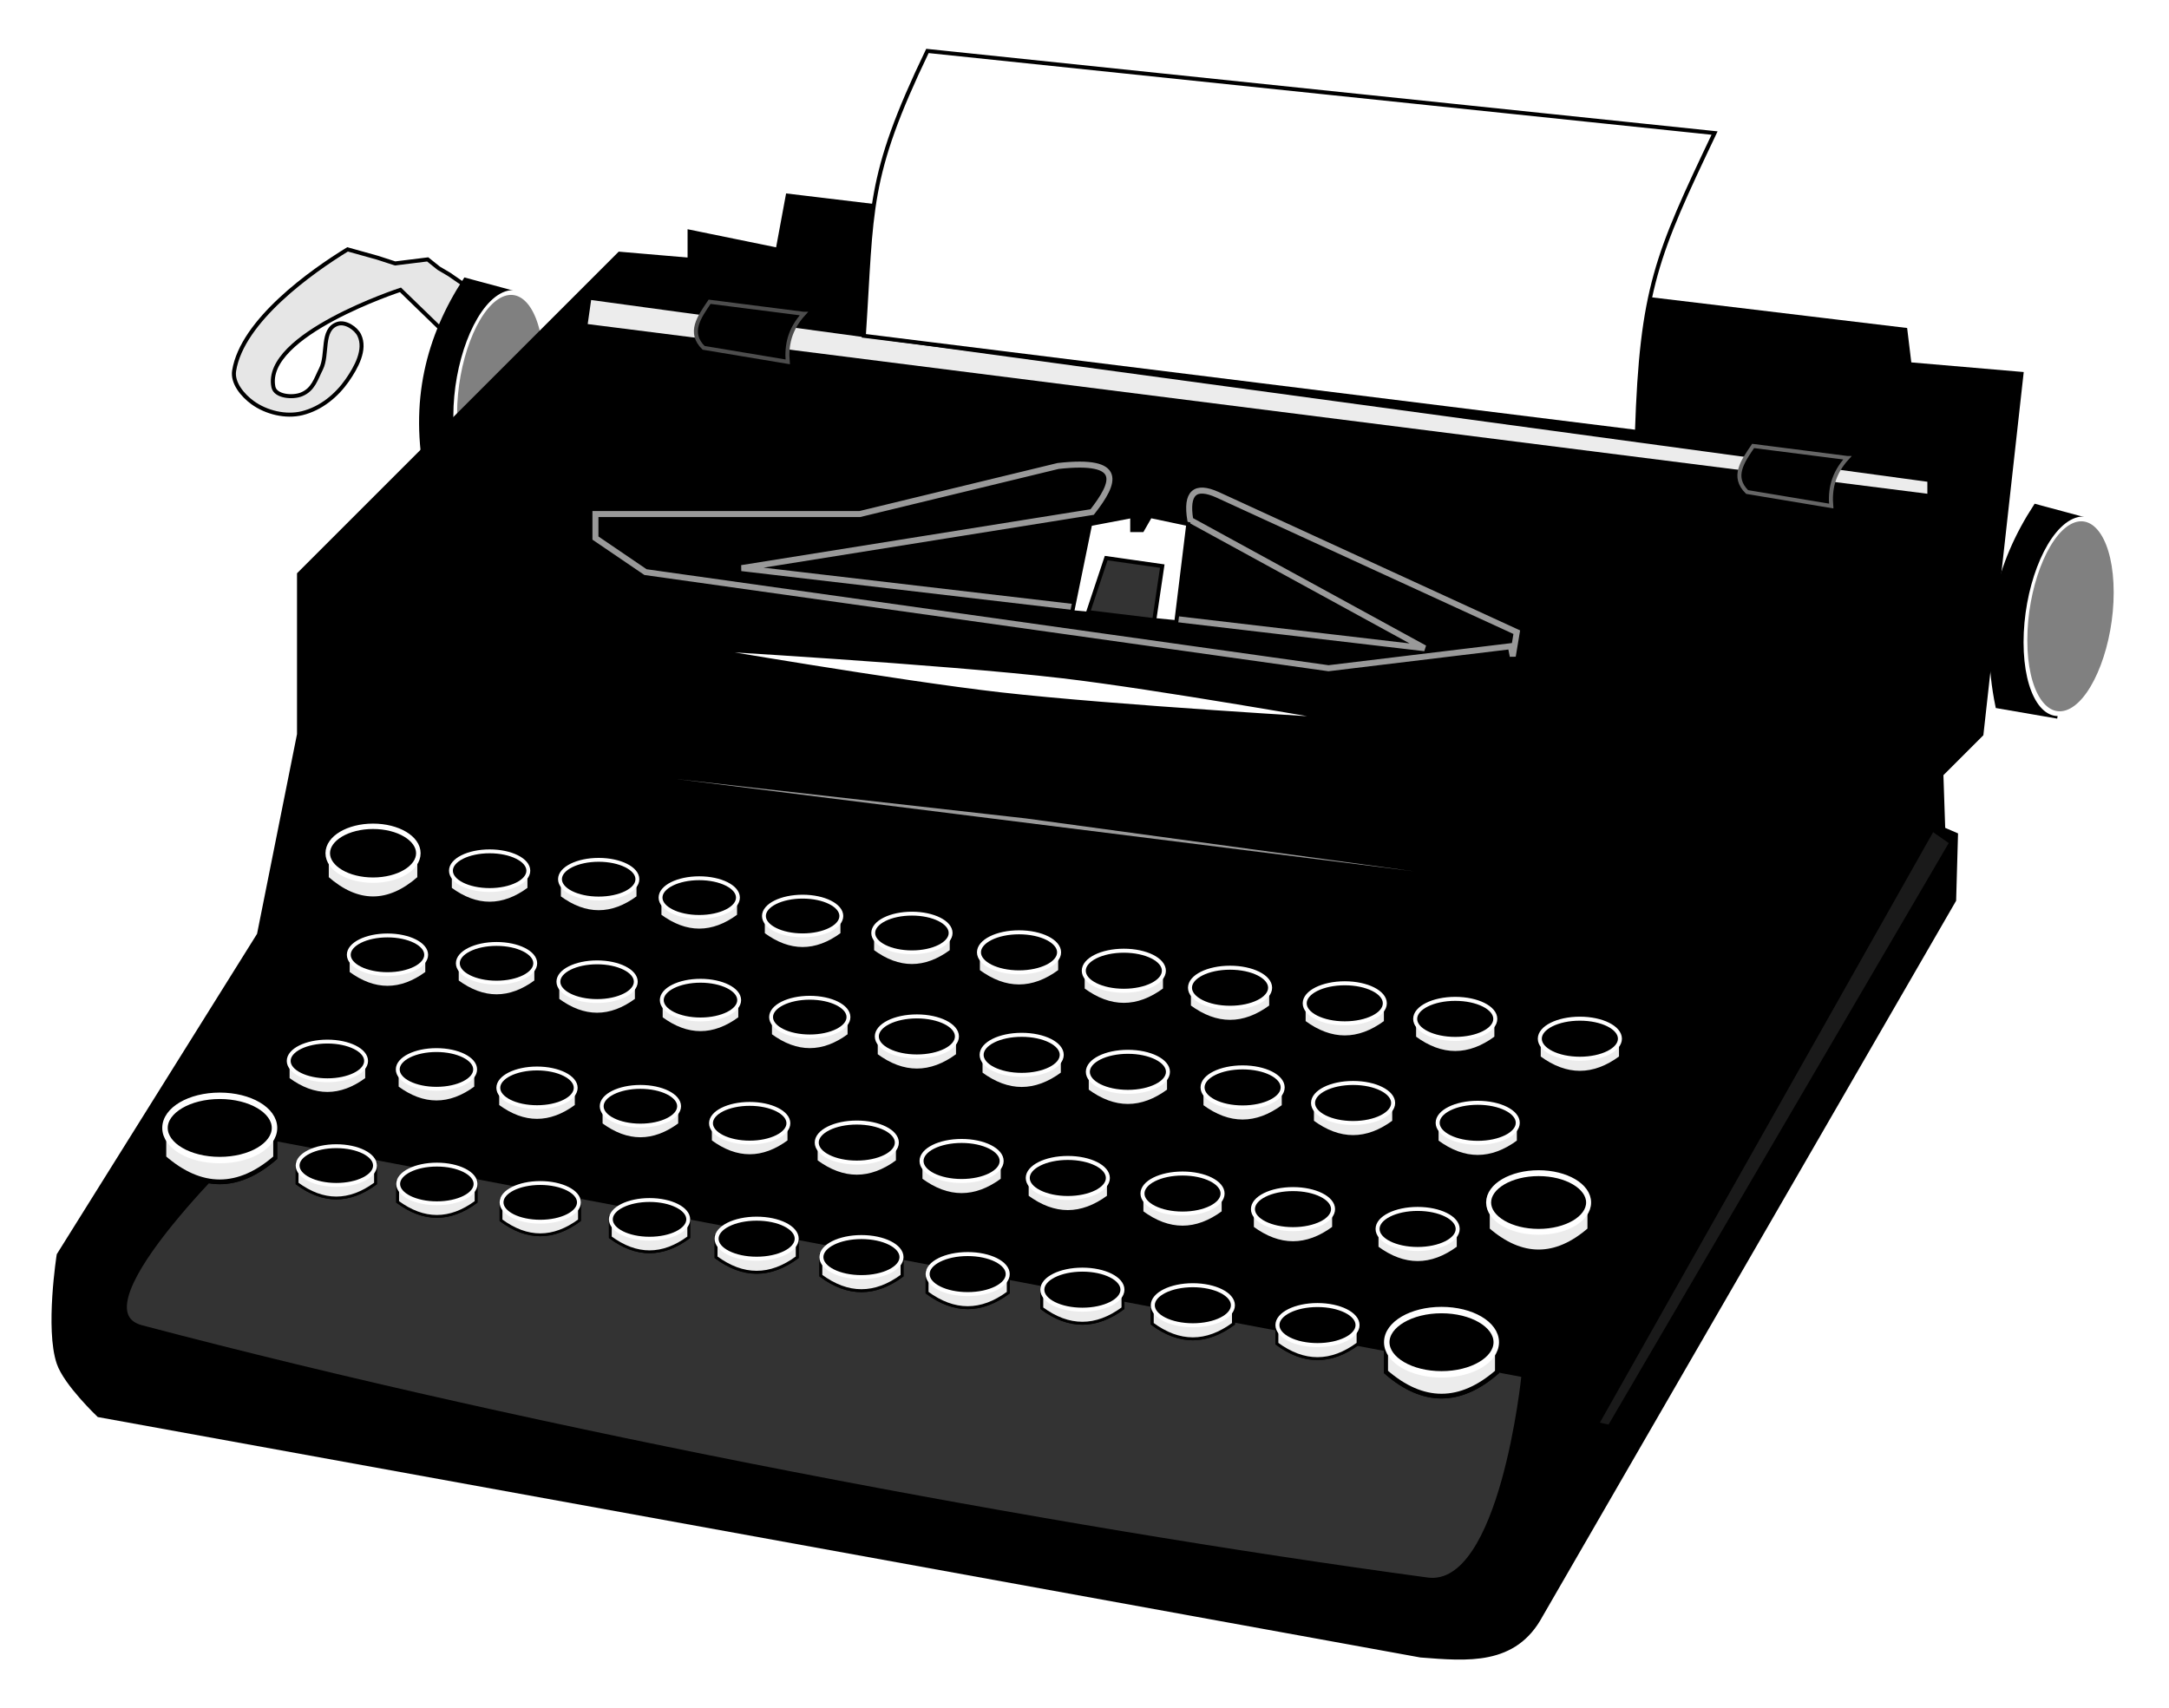 <?xml version="1.0" encoding="UTF-8" standalone="no"?>
<!-- Created with Inkscape (http://www.inkscape.org/) -->

<svg
   height="120.386mm"
   width="152.814mm"
   viewBox="0 0 541.466 426.563"
   id="svg2"
   version="1.1"
   inkscape:version="1.2.1 (9c6d41e4, 2022-07-14)"
   sodipodi:docname="typewriter.svg"
   inkscape:export-filename="/home/algot/Documents/runeman.org/clipart/typewriter.png"
   inkscape:export-xdpi="62.337662"
   inkscape:export-ydpi="62.337662"
   xmlns:inkscape="http://www.inkscape.org/namespaces/inkscape"
   xmlns:sodipodi="http://sodipodi.sourceforge.net/DTD/sodipodi-0.dtd"
   xmlns="http://www.w3.org/2000/svg"
   xmlns:svg="http://www.w3.org/2000/svg"
   xmlns:rdf="http://www.w3.org/1999/02/22-rdf-syntax-ns#"
   xmlns:cc="http://creativecommons.org/ns#"
   xmlns:dc="http://purl.org/dc/elements/1.1/">
  <defs
     id="defs8" />
  <sodipodi:namedview
     pagecolor="#ffffff"
     bordercolor="#666666"
     borderopacity="1"
     objecttolerance="10"
     gridtolerance="10"
     guidetolerance="10"
     inkscape:pageopacity="0"
     inkscape:pageshadow="2"
     inkscape:window-width="1429"
     inkscape:window-height="769"
     id="namedview6"
     showgrid="false"
     inkscape:zoom="0.82906004"
     inkscape:cx="328.08239"
     inkscape:cy="191.18036"
     inkscape:window-x="0"
     inkscape:window-y="25"
     inkscape:window-maximized="0"
     inkscape:current-layer="svg2"
     fit-margin-top="0"
     fit-margin-left="0"
     fit-margin-right="0"
     fit-margin-bottom="0"
     inkscape:showpageshadow="2"
     inkscape:pagecheckerboard="0"
     inkscape:deskcolor="#d1d1d1"
     inkscape:document-units="mm">
    <inkscape:grid
       type="xygrid"
       id="grid3151"
       originx="-60.327"
       originy="-368.971" />
  </sodipodi:namedview>
  <g
     id="g8322"
     transform="translate(13.504,-12.188)">
    <path
       style="fill:#e6e6e6;fill-rule:evenodd;stroke:#000000;stroke-width:1px;stroke-linecap:butt;stroke-linejoin:miter;stroke-opacity:1"
       d="M 110.16,88.659 98.608,80.688 l -2.584,-1.524 -2.761,-2.208 -8.139,1.006 -4.384,-1.424 -7.477,-2.086 c -8.997,5.505 -26.333,17.824 -28.321,30.318 -0.481,3.022 2.13,6.142 4.606,7.939 3.412,2.477 8.275,3.659 12.369,2.648 4.811,-1.188 8.678,-4.532 11.207,-8.14 2.314,-3.301 4.776,-7.76 3.057,-11.334 -0.821,-1.708 -3.461,-3.485 -5.424,-2.828 -4.176,1.399 -2.303,7.668 -4.138,11.268 -1.26,2.473 -1.898,5.109 -4.825,6.319 -2.243,0.927 -6.565,0.547 -7.046,-1.832 C 52.114,95.766 86.461,84.555 86.461,84.555 l 10.713,10.379 1.903,24.339 z"
       id="path3799"
       inkscape:connector-curvature="0"
       sodipodi:nodetypes="cccccccssssssssscccc" />
    <path
       sodipodi:nodetypes="ccccc"
       inkscape:connector-curvature="0"
       id="path3795"
       d="m 115.641,85.534 -13,-3.5 c -9.272,14.225 -13.543,30.45 -9.5,50 l 14.5,2.5 z"
       style="fill:#000000;fill-rule:evenodd;stroke:#000000;stroke-width:1px;stroke-linecap:butt;stroke-linejoin:miter;stroke-opacity:1" />
    <ellipse
       transform="matrix(-0.875,0.484,0,1,0,0)"
       ry="23.5"
       rx="12.857"
       cy="171.154"
       cx="-127.299"
       id="ellipse3797"
       style="fill:#808080;fill-opacity:1;stroke:#ffffff;stroke-width:1.069;stroke-linecap:round;stroke-linejoin:bevel;stroke-miterlimit:4;stroke-dasharray:none;stroke-dashoffset:0;stroke-opacity:1" />
    <path
       style="fill:#000000;fill-rule:evenodd;stroke:#000000;stroke-width:1px;stroke-linecap:butt;stroke-linejoin:miter;stroke-opacity:1"
       d="M 474.323,236.948 371.141,415.534 c -6.5,12.082 -18.305,10.905 -30,10 l -330,-60 c 0,0 -8.24,-7.824 -10,-13 -2.898,-8.521 0,-27 0,-27 l 50,-80 10,-50 v -40 l 80,-80 350,30 -10,90 -10,10 0.464,13.686 3.183,1.378 z"
       id="path3164"
       inkscape:connector-curvature="0"
       sodipodi:nodetypes="ccccsccccccccccc" />
    <path
       style="fill:#333333;fill-rule:evenodd;stroke:#000000;stroke-width:1px;stroke-linecap:butt;stroke-linejoin:miter;stroke-opacity:1"
       d="m 366.815,355.563 c 0,0 -5.381,53.519 -24,51 -94.288,-12.755 -221.094,-36.635 -321,-63 -17.91,-4.726 28,-48 28,-48 z"
       id="path3943"
       inkscape:connector-curvature="0"
       sodipodi:nodetypes="csscc" />
    <g
       id="g3214"
       transform="matrix(-1,0,0,1,601.141,-256.828)">
      <g
         transform="translate(0.25,5.5)"
         id="g3170">
        <path
           style="fill:#ececec;fill-rule:evenodd;stroke:#000000;stroke-width:0.731px;stroke-linecap:butt;stroke-linejoin:miter;stroke-opacity:1"
           d="m 209.865,522.228 v 5.269 c 6.756,5 13.513,5 20.269,0 v -5.269 z"
           id="path3168"
           inkscape:connector-curvature="0"
           sodipodi:nodetypes="ccccc" />
        <ellipse
           style="opacity:1;fill:#000000;fill-opacity:1;stroke:none;stroke-width:3;stroke-linecap:round;stroke-linejoin:bevel;stroke-miterlimit:4;stroke-dasharray:none;stroke-dashoffset:0;stroke-opacity:1"
           id="path3166"
           cx="220"
           cy="522.862"
           rx="10"
           ry="5" />
      </g>
      <path
         style="fill:#ececec;fill-rule:evenodd;stroke:#000000;stroke-width:0.731px;stroke-linecap:butt;stroke-linejoin:miter;stroke-opacity:1"
         d="m 210.115,527.728 v 5.269 c 6.756,5 13.513,5 20.269,0 v -5.269 z"
         id="path3176"
         inkscape:connector-curvature="0"
         sodipodi:nodetypes="ccccc" />
      <ellipse
         style="opacity:1;fill:#000000;fill-opacity:1;stroke:#ffffff;stroke-width:1;stroke-linecap:round;stroke-linejoin:bevel;stroke-miterlimit:4;stroke-dasharray:none;stroke-dashoffset:0;stroke-opacity:1"
         id="ellipse3178"
         cx="220.25"
         cy="528.362"
         rx="10"
         ry="5" />
    </g>
    <path
       style="fill:#1a1a1a;fill-rule:evenodd;stroke:#000000;stroke-width:1px;stroke-linecap:butt;stroke-linejoin:miter;stroke-opacity:1"
       d="m 473.641,222.534 -85.339,145.908 -3.182,-0.707 83.792,-148.492 z"
       id="path3212"
       inkscape:connector-curvature="0"
       sodipodi:nodetypes="ccccc" />
    <g
       id="g3221"
       transform="matrix(-1,0,0,1,570.028,-261.778)">
      <g
         id="g3223"
         transform="translate(0.25,5.5)">
        <path
           sodipodi:nodetypes="ccccc"
           inkscape:connector-curvature="0"
           id="path3225"
           d="m 209.865,522.228 v 5.269 c 6.756,5 13.513,5 20.269,0 v -5.269 z"
           style="fill:#ececec;fill-rule:evenodd;stroke:#000000;stroke-width:0.731px;stroke-linecap:butt;stroke-linejoin:miter;stroke-opacity:1" />
        <ellipse
           ry="5"
           rx="10"
           cy="522.862"
           cx="220"
           id="ellipse3227"
           style="opacity:1;fill:#000000;fill-opacity:1;stroke:none;stroke-width:3;stroke-linecap:round;stroke-linejoin:bevel;stroke-miterlimit:4;stroke-dasharray:none;stroke-dashoffset:0;stroke-opacity:1" />
      </g>
      <path
         sodipodi:nodetypes="ccccc"
         inkscape:connector-curvature="0"
         id="path3229"
         d="m 210.115,527.728 v 5.269 c 6.756,5 13.513,5 20.269,0 v -5.269 z"
         style="fill:#ececec;fill-rule:evenodd;stroke:#000000;stroke-width:0.731px;stroke-linecap:butt;stroke-linejoin:miter;stroke-opacity:1" />
      <ellipse
         ry="5"
         rx="10"
         cy="528.362"
         cx="220.25"
         id="ellipse3231"
         style="opacity:1;fill:#000000;fill-opacity:1;stroke:#ffffff;stroke-width:1;stroke-linecap:round;stroke-linejoin:bevel;stroke-miterlimit:4;stroke-dasharray:none;stroke-dashoffset:0;stroke-opacity:1" />
    </g>
    <g
       transform="matrix(-1,0,0,1,542.451,-265.667)"
       id="g3233">
      <g
         transform="translate(0.25,5.5)"
         id="g3235">
        <path
           style="fill:#ececec;fill-rule:evenodd;stroke:#000000;stroke-width:0.731px;stroke-linecap:butt;stroke-linejoin:miter;stroke-opacity:1"
           d="m 209.865,522.228 v 5.269 c 6.756,5 13.513,5 20.269,0 v -5.269 z"
           id="path3237"
           inkscape:connector-curvature="0"
           sodipodi:nodetypes="ccccc" />
        <ellipse
           style="opacity:1;fill:#000000;fill-opacity:1;stroke:none;stroke-width:3;stroke-linecap:round;stroke-linejoin:bevel;stroke-miterlimit:4;stroke-dasharray:none;stroke-dashoffset:0;stroke-opacity:1"
           id="ellipse3239"
           cx="220"
           cy="522.862"
           rx="10"
           ry="5" />
      </g>
      <path
         style="fill:#ececec;fill-rule:evenodd;stroke:#000000;stroke-width:0.731px;stroke-linecap:butt;stroke-linejoin:miter;stroke-opacity:1"
         d="m 210.115,527.728 v 5.269 c 6.756,5 13.513,5 20.269,0 v -5.269 z"
         id="path3241"
         inkscape:connector-curvature="0"
         sodipodi:nodetypes="ccccc" />
      <ellipse
         style="opacity:1;fill:#000000;fill-opacity:1;stroke:#ffffff;stroke-width:1;stroke-linecap:round;stroke-linejoin:bevel;stroke-miterlimit:4;stroke-dasharray:none;stroke-dashoffset:0;stroke-opacity:1"
         id="ellipse3243"
         cx="220.25"
         cy="528.362"
         rx="10"
         ry="5" />
    </g>
    <g
       id="g3245"
       transform="matrix(-1,0,0,1,513.813,-269.556)">
      <g
         id="g3247"
         transform="translate(0.25,5.5)">
        <path
           sodipodi:nodetypes="ccccc"
           inkscape:connector-curvature="0"
           id="path3249"
           d="m 209.865,522.228 v 5.269 c 6.756,5 13.513,5 20.269,0 v -5.269 z"
           style="fill:#ececec;fill-rule:evenodd;stroke:#000000;stroke-width:0.731px;stroke-linecap:butt;stroke-linejoin:miter;stroke-opacity:1" />
        <ellipse
           ry="5"
           rx="10"
           cy="522.862"
           cx="220"
           id="ellipse3251"
           style="opacity:1;fill:#000000;fill-opacity:1;stroke:none;stroke-width:3;stroke-linecap:round;stroke-linejoin:bevel;stroke-miterlimit:4;stroke-dasharray:none;stroke-dashoffset:0;stroke-opacity:1" />
      </g>
      <path
         sodipodi:nodetypes="ccccc"
         inkscape:connector-curvature="0"
         id="path3253"
         d="m 210.115,527.728 v 5.269 c 6.756,5 13.513,5 20.269,0 v -5.269 z"
         style="fill:#ececec;fill-rule:evenodd;stroke:#000000;stroke-width:0.731px;stroke-linecap:butt;stroke-linejoin:miter;stroke-opacity:1" />
      <ellipse
         ry="5"
         rx="10"
         cy="528.362"
         cx="220.25"
         id="ellipse3255"
         style="opacity:1;fill:#000000;fill-opacity:1;stroke:#ffffff;stroke-width:1;stroke-linecap:round;stroke-linejoin:bevel;stroke-miterlimit:4;stroke-dasharray:none;stroke-dashoffset:0;stroke-opacity:1" />
    </g>
    <g
       transform="matrix(-1,0,0,1,487.297,-273.799)"
       id="g3257">
      <g
         transform="translate(0.25,5.5)"
         id="g3259">
        <path
           style="fill:#ececec;fill-rule:evenodd;stroke:#000000;stroke-width:0.731px;stroke-linecap:butt;stroke-linejoin:miter;stroke-opacity:1"
           d="m 209.865,522.228 v 5.269 c 6.756,5 13.513,5 20.269,0 v -5.269 z"
           id="path3261"
           inkscape:connector-curvature="0"
           sodipodi:nodetypes="ccccc" />
        <ellipse
           style="opacity:1;fill:#000000;fill-opacity:1;stroke:none;stroke-width:3;stroke-linecap:round;stroke-linejoin:bevel;stroke-miterlimit:4;stroke-dasharray:none;stroke-dashoffset:0;stroke-opacity:1"
           id="ellipse3263"
           cx="220"
           cy="522.862"
           rx="10"
           ry="5" />
      </g>
      <path
         style="fill:#ececec;fill-rule:evenodd;stroke:#000000;stroke-width:0.731px;stroke-linecap:butt;stroke-linejoin:miter;stroke-opacity:1"
         d="m 210.115,527.728 v 5.269 c 6.756,5 13.513,5 20.269,0 v -5.269 z"
         id="path3265"
         inkscape:connector-curvature="0"
         sodipodi:nodetypes="ccccc" />
      <ellipse
         style="opacity:1;fill:#000000;fill-opacity:1;stroke:#ffffff;stroke-width:1;stroke-linecap:round;stroke-linejoin:bevel;stroke-miterlimit:4;stroke-dasharray:none;stroke-dashoffset:0;stroke-opacity:1"
         id="ellipse3267"
         cx="220.25"
         cy="528.362"
         rx="10"
         ry="5" />
    </g>
    <g
       id="g3269"
       transform="matrix(-1,0,0,1,461.134,-278.395)">
      <g
         id="g3271"
         transform="translate(0.25,5.5)">
        <path
           sodipodi:nodetypes="ccccc"
           inkscape:connector-curvature="0"
           id="path3273"
           d="m 209.865,522.228 v 5.269 c 6.756,5 13.513,5 20.269,0 v -5.269 z"
           style="fill:#ececec;fill-rule:evenodd;stroke:#000000;stroke-width:0.731px;stroke-linecap:butt;stroke-linejoin:miter;stroke-opacity:1" />
        <ellipse
           ry="5"
           rx="10"
           cy="522.862"
           cx="220"
           id="ellipse3275"
           style="opacity:1;fill:#000000;fill-opacity:1;stroke:none;stroke-width:3;stroke-linecap:round;stroke-linejoin:bevel;stroke-miterlimit:4;stroke-dasharray:none;stroke-dashoffset:0;stroke-opacity:1" />
      </g>
      <path
         sodipodi:nodetypes="ccccc"
         inkscape:connector-curvature="0"
         id="path3277"
         d="m 210.115,527.728 v 5.269 c 6.756,5 13.513,5 20.269,0 v -5.269 z"
         style="fill:#ececec;fill-rule:evenodd;stroke:#000000;stroke-width:0.731px;stroke-linecap:butt;stroke-linejoin:miter;stroke-opacity:1" />
      <ellipse
         ry="5"
         rx="10"
         cy="528.362"
         cx="220.25"
         id="ellipse3279"
         style="opacity:1;fill:#000000;fill-opacity:1;stroke:#ffffff;stroke-width:1;stroke-linecap:round;stroke-linejoin:bevel;stroke-miterlimit:4;stroke-dasharray:none;stroke-dashoffset:0;stroke-opacity:1" />
    </g>
    <g
       id="g3281"
       transform="matrix(-0.966,0,0,0.966,426.908,-265.259)">
      <g
         id="g3283"
         transform="translate(0.25,5.5)">
        <path
           sodipodi:nodetypes="ccccc"
           inkscape:connector-curvature="0"
           id="path3285"
           d="m 209.865,522.228 v 5.269 c 6.756,5 13.513,5 20.269,0 v -5.269 z"
           style="fill:#ececec;fill-rule:evenodd;stroke:#000000;stroke-width:0.731px;stroke-linecap:butt;stroke-linejoin:miter;stroke-opacity:1" />
        <ellipse
           ry="5"
           rx="10"
           cy="522.862"
           cx="220"
           id="ellipse3287"
           style="opacity:1;fill:#000000;fill-opacity:1;stroke:none;stroke-width:3;stroke-linecap:round;stroke-linejoin:bevel;stroke-miterlimit:4;stroke-dasharray:none;stroke-dashoffset:0;stroke-opacity:1" />
      </g>
      <path
         sodipodi:nodetypes="ccccc"
         inkscape:connector-curvature="0"
         id="path3289"
         d="m 210.115,527.728 v 5.269 c 6.756,5 13.513,5 20.269,0 v -5.269 z"
         style="fill:#ececec;fill-rule:evenodd;stroke:#000000;stroke-width:0.731px;stroke-linecap:butt;stroke-linejoin:miter;stroke-opacity:1" />
      <ellipse
         ry="5"
         rx="10"
         cy="528.362"
         cx="220.25"
         id="ellipse3291"
         style="opacity:1;fill:#000000;fill-opacity:1;stroke:#ffffff;stroke-width:1;stroke-linecap:round;stroke-linejoin:bevel;stroke-miterlimit:4;stroke-dasharray:none;stroke-dashoffset:0;stroke-opacity:1" />
    </g>
    <g
       transform="matrix(-0.966,0,0,0.966,399.624,-269.502)"
       id="g3293">
      <g
         transform="translate(0.25,5.5)"
         id="g3295">
        <path
           style="fill:#ececec;fill-rule:evenodd;stroke:#000000;stroke-width:0.731px;stroke-linecap:butt;stroke-linejoin:miter;stroke-opacity:1"
           d="m 209.865,522.228 v 5.269 c 6.756,5 13.513,5 20.269,0 v -5.269 z"
           id="path3297"
           inkscape:connector-curvature="0"
           sodipodi:nodetypes="ccccc" />
        <ellipse
           style="opacity:1;fill:#000000;fill-opacity:1;stroke:none;stroke-width:3;stroke-linecap:round;stroke-linejoin:bevel;stroke-miterlimit:4;stroke-dasharray:none;stroke-dashoffset:0;stroke-opacity:1"
           id="ellipse3299"
           cx="220"
           cy="522.862"
           rx="10"
           ry="5" />
      </g>
      <path
         style="fill:#ececec;fill-rule:evenodd;stroke:#000000;stroke-width:0.731px;stroke-linecap:butt;stroke-linejoin:miter;stroke-opacity:1"
         d="m 210.115,527.728 v 5.269 c 6.756,5 13.513,5 20.269,0 v -5.269 z"
         id="path3301"
         inkscape:connector-curvature="0"
         sodipodi:nodetypes="ccccc" />
      <ellipse
         style="opacity:1;fill:#000000;fill-opacity:1;stroke:#ffffff;stroke-width:1;stroke-linecap:round;stroke-linejoin:bevel;stroke-miterlimit:4;stroke-dasharray:none;stroke-dashoffset:0;stroke-opacity:1"
         id="ellipse3303"
         cx="220.25"
         cy="528.362"
         rx="10"
         ry="5" />
    </g>
    <g
       id="g3305"
       transform="matrix(-0.966,0,0,0.966,373.815,-274.098)">
      <g
         id="g3307"
         transform="translate(0.25,5.5)">
        <path
           sodipodi:nodetypes="ccccc"
           inkscape:connector-curvature="0"
           id="path3309"
           d="m 209.865,522.228 v 5.269 c 6.756,5 13.513,5 20.269,0 v -5.269 z"
           style="fill:#ececec;fill-rule:evenodd;stroke:#000000;stroke-width:0.731px;stroke-linecap:butt;stroke-linejoin:miter;stroke-opacity:1" />
        <ellipse
           ry="5"
           rx="10"
           cy="522.862"
           cx="220"
           id="ellipse3311"
           style="opacity:1;fill:#000000;fill-opacity:1;stroke:none;stroke-width:3;stroke-linecap:round;stroke-linejoin:bevel;stroke-miterlimit:4;stroke-dasharray:none;stroke-dashoffset:0;stroke-opacity:1" />
      </g>
      <path
         sodipodi:nodetypes="ccccc"
         inkscape:connector-curvature="0"
         id="path3313"
         d="m 210.115,527.728 v 5.269 c 6.756,5 13.513,5 20.269,0 v -5.269 z"
         style="fill:#ececec;fill-rule:evenodd;stroke:#000000;stroke-width:0.731px;stroke-linecap:butt;stroke-linejoin:miter;stroke-opacity:1" />
      <ellipse
         ry="5"
         rx="10"
         cy="528.362"
         cx="220.25"
         id="ellipse3315"
         style="opacity:1;fill:#000000;fill-opacity:1;stroke:#ffffff;stroke-width:1;stroke-linecap:round;stroke-linejoin:bevel;stroke-miterlimit:4;stroke-dasharray:none;stroke-dashoffset:0;stroke-opacity:1" />
    </g>
    <g
       transform="matrix(-0.966,0,0,0.966,348.712,-278.694)"
       id="g3317">
      <g
         transform="translate(0.25,5.5)"
         id="g3319">
        <path
           style="fill:#ececec;fill-rule:evenodd;stroke:#000000;stroke-width:0.731px;stroke-linecap:butt;stroke-linejoin:miter;stroke-opacity:1"
           d="m 209.865,522.228 v 5.269 c 6.756,5 13.513,5 20.269,0 v -5.269 z"
           id="path3321"
           inkscape:connector-curvature="0"
           sodipodi:nodetypes="ccccc" />
        <ellipse
           style="opacity:1;fill:#000000;fill-opacity:1;stroke:none;stroke-width:3;stroke-linecap:round;stroke-linejoin:bevel;stroke-miterlimit:4;stroke-dasharray:none;stroke-dashoffset:0;stroke-opacity:1"
           id="ellipse3323"
           cx="220"
           cy="522.862"
           rx="10"
           ry="5" />
      </g>
      <path
         style="fill:#ececec;fill-rule:evenodd;stroke:#000000;stroke-width:0.731px;stroke-linecap:butt;stroke-linejoin:miter;stroke-opacity:1"
         d="m 210.115,527.728 v 5.269 c 6.756,5 13.513,5 20.269,0 v -5.269 z"
         id="path3325"
         inkscape:connector-curvature="0"
         sodipodi:nodetypes="ccccc" />
      <ellipse
         style="opacity:1;fill:#000000;fill-opacity:1;stroke:#ffffff;stroke-width:1;stroke-linecap:round;stroke-linejoin:bevel;stroke-miterlimit:4;stroke-dasharray:none;stroke-dashoffset:0;stroke-opacity:1"
         id="ellipse3327"
         cx="220.25"
         cy="528.362"
         rx="10"
         ry="5" />
    </g>
    <g
       id="g3329"
       transform="matrix(-0.966,0,0,0.966,321.489,-280.816)">
      <g
         id="g3331"
         transform="translate(0.25,5.5)">
        <path
           sodipodi:nodetypes="ccccc"
           inkscape:connector-curvature="0"
           id="path3333"
           d="m 209.865,522.228 v 5.269 c 6.756,5 13.513,5 20.269,0 v -5.269 z"
           style="fill:#ececec;fill-rule:evenodd;stroke:#000000;stroke-width:0.731px;stroke-linecap:butt;stroke-linejoin:miter;stroke-opacity:1" />
        <ellipse
           ry="5"
           rx="10"
           cy="522.862"
           cx="220"
           id="ellipse3335"
           style="opacity:1;fill:#000000;fill-opacity:1;stroke:none;stroke-width:3;stroke-linecap:round;stroke-linejoin:bevel;stroke-miterlimit:4;stroke-dasharray:none;stroke-dashoffset:0;stroke-opacity:1" />
      </g>
      <path
         sodipodi:nodetypes="ccccc"
         inkscape:connector-curvature="0"
         id="path3337"
         d="m 210.115,527.728 v 5.269 c 6.756,5 13.513,5 20.269,0 v -5.269 z"
         style="fill:#ececec;fill-rule:evenodd;stroke:#000000;stroke-width:0.731px;stroke-linecap:butt;stroke-linejoin:miter;stroke-opacity:1" />
      <ellipse
         ry="5"
         rx="10"
         cy="528.362"
         cx="220.25"
         id="ellipse3339"
         style="opacity:1;fill:#000000;fill-opacity:1;stroke:#ffffff;stroke-width:1;stroke-linecap:round;stroke-linejoin:bevel;stroke-miterlimit:4;stroke-dasharray:none;stroke-dashoffset:0;stroke-opacity:1" />
    </g>
    <g
       transform="matrix(-1.131,0,0,1.345,328.725,-485.422)"
       id="g3341">
      <g
         transform="translate(0.25,5.5)"
         id="g3343">
        <path
           style="fill:#ececec;fill-rule:evenodd;stroke:#000000;stroke-width:0.731px;stroke-linecap:butt;stroke-linejoin:miter;stroke-opacity:1"
           d="m 209.865,522.228 v 5.269 c 6.756,5 13.513,5 20.269,0 v -5.269 z"
           id="path3345"
           inkscape:connector-curvature="0"
           sodipodi:nodetypes="ccccc" />
        <ellipse
           style="opacity:1;fill:#000000;fill-opacity:1;stroke:none;stroke-width:3;stroke-linecap:round;stroke-linejoin:bevel;stroke-miterlimit:4;stroke-dasharray:none;stroke-dashoffset:0;stroke-opacity:1"
           id="ellipse3347"
           cx="220"
           cy="522.862"
           rx="10"
           ry="5" />
      </g>
      <path
         style="fill:#ececec;fill-rule:evenodd;stroke:#000000;stroke-width:0.731px;stroke-linecap:butt;stroke-linejoin:miter;stroke-opacity:1"
         d="m 210.115,527.728 v 5.269 c 6.756,5 13.513,5 20.269,0 v -5.269 z"
         id="path3349"
         inkscape:connector-curvature="0"
         sodipodi:nodetypes="ccccc" />
      <ellipse
         style="opacity:1;fill:#000000;fill-opacity:1;stroke:#ffffff;stroke-width:1;stroke-linecap:round;stroke-linejoin:bevel;stroke-miterlimit:4;stroke-dasharray:none;stroke-dashoffset:0;stroke-opacity:1"
         id="ellipse3351"
         cx="220.25"
         cy="528.362"
         rx="10"
         ry="5" />
    </g>
    <g
       id="g3353"
       transform="matrix(-1,0,0,1,575.641,-235.828)">
      <g
         id="g3355"
         transform="translate(0.25,5.5)">
        <path
           sodipodi:nodetypes="ccccc"
           inkscape:connector-curvature="0"
           id="path3357"
           d="m 209.865,522.228 v 5.269 c 6.756,5 13.513,5 20.269,0 v -5.269 z"
           style="fill:#ececec;fill-rule:evenodd;stroke:#000000;stroke-width:0.731px;stroke-linecap:butt;stroke-linejoin:miter;stroke-opacity:1" />
        <ellipse
           ry="5"
           rx="10"
           cy="522.862"
           cx="220"
           id="ellipse3359"
           style="opacity:1;fill:#000000;fill-opacity:1;stroke:none;stroke-width:3;stroke-linecap:round;stroke-linejoin:bevel;stroke-miterlimit:4;stroke-dasharray:none;stroke-dashoffset:0;stroke-opacity:1" />
      </g>
      <path
         sodipodi:nodetypes="ccccc"
         inkscape:connector-curvature="0"
         id="path3361"
         d="m 210.115,527.728 v 5.269 c 6.756,5 13.513,5 20.269,0 v -5.269 z"
         style="fill:#ececec;fill-rule:evenodd;stroke:#000000;stroke-width:0.731px;stroke-linecap:butt;stroke-linejoin:miter;stroke-opacity:1" />
      <ellipse
         ry="5"
         rx="10"
         cy="528.362"
         cx="220.25"
         id="ellipse3363"
         style="opacity:1;fill:#000000;fill-opacity:1;stroke:#ffffff;stroke-width:1;stroke-linecap:round;stroke-linejoin:bevel;stroke-miterlimit:4;stroke-dasharray:none;stroke-dashoffset:0;stroke-opacity:1" />
    </g>
    <g
       transform="matrix(-1,0,0,1,544.528,-240.778)"
       id="g3365">
      <g
         transform="translate(0.25,5.5)"
         id="g3367">
        <path
           style="fill:#ececec;fill-rule:evenodd;stroke:#000000;stroke-width:0.731px;stroke-linecap:butt;stroke-linejoin:miter;stroke-opacity:1"
           d="m 209.865,522.228 v 5.269 c 6.756,5 13.513,5 20.269,0 v -5.269 z"
           id="path3369"
           inkscape:connector-curvature="0"
           sodipodi:nodetypes="ccccc" />
        <ellipse
           style="opacity:1;fill:#000000;fill-opacity:1;stroke:none;stroke-width:3;stroke-linecap:round;stroke-linejoin:bevel;stroke-miterlimit:4;stroke-dasharray:none;stroke-dashoffset:0;stroke-opacity:1"
           id="ellipse3371"
           cx="220"
           cy="522.862"
           rx="10"
           ry="5" />
      </g>
      <path
         style="fill:#ececec;fill-rule:evenodd;stroke:#000000;stroke-width:0.731px;stroke-linecap:butt;stroke-linejoin:miter;stroke-opacity:1"
         d="m 210.115,527.728 v 5.269 c 6.756,5 13.513,5 20.269,0 v -5.269 z"
         id="path3373"
         inkscape:connector-curvature="0"
         sodipodi:nodetypes="ccccc" />
      <ellipse
         style="opacity:1;fill:#000000;fill-opacity:1;stroke:#ffffff;stroke-width:1;stroke-linecap:round;stroke-linejoin:bevel;stroke-miterlimit:4;stroke-dasharray:none;stroke-dashoffset:0;stroke-opacity:1"
         id="ellipse3375"
         cx="220.25"
         cy="528.362"
         rx="10"
         ry="5" />
    </g>
    <g
       id="g3377"
       transform="matrix(-1,0,0,1,516.951,-244.667)">
      <g
         id="g3379"
         transform="translate(0.25,5.5)">
        <path
           sodipodi:nodetypes="ccccc"
           inkscape:connector-curvature="0"
           id="path3381"
           d="m 209.865,522.228 v 5.269 c 6.756,5 13.513,5 20.269,0 v -5.269 z"
           style="fill:#ececec;fill-rule:evenodd;stroke:#000000;stroke-width:0.731px;stroke-linecap:butt;stroke-linejoin:miter;stroke-opacity:1" />
        <ellipse
           ry="5"
           rx="10"
           cy="522.862"
           cx="220"
           id="ellipse3383"
           style="opacity:1;fill:#000000;fill-opacity:1;stroke:none;stroke-width:3;stroke-linecap:round;stroke-linejoin:bevel;stroke-miterlimit:4;stroke-dasharray:none;stroke-dashoffset:0;stroke-opacity:1" />
      </g>
      <path
         sodipodi:nodetypes="ccccc"
         inkscape:connector-curvature="0"
         id="path3385"
         d="m 210.115,527.728 v 5.269 c 6.756,5 13.513,5 20.269,0 v -5.269 z"
         style="fill:#ececec;fill-rule:evenodd;stroke:#000000;stroke-width:0.731px;stroke-linecap:butt;stroke-linejoin:miter;stroke-opacity:1" />
      <ellipse
         ry="5"
         rx="10"
         cy="528.362"
         cx="220.25"
         id="ellipse3387"
         style="opacity:1;fill:#000000;fill-opacity:1;stroke:#ffffff;stroke-width:1;stroke-linecap:round;stroke-linejoin:bevel;stroke-miterlimit:4;stroke-dasharray:none;stroke-dashoffset:0;stroke-opacity:1" />
    </g>
    <g
       transform="matrix(-1,0,0,1,488.313,-248.556)"
       id="g3389">
      <g
         transform="translate(0.25,5.5)"
         id="g3391">
        <path
           style="fill:#ececec;fill-rule:evenodd;stroke:#000000;stroke-width:0.731px;stroke-linecap:butt;stroke-linejoin:miter;stroke-opacity:1"
           d="m 209.865,522.228 v 5.269 c 6.756,5 13.513,5 20.269,0 v -5.269 z"
           id="path3393"
           inkscape:connector-curvature="0"
           sodipodi:nodetypes="ccccc" />
        <ellipse
           style="opacity:1;fill:#000000;fill-opacity:1;stroke:none;stroke-width:3;stroke-linecap:round;stroke-linejoin:bevel;stroke-miterlimit:4;stroke-dasharray:none;stroke-dashoffset:0;stroke-opacity:1"
           id="ellipse3395"
           cx="220"
           cy="522.862"
           rx="10"
           ry="5" />
      </g>
      <path
         style="fill:#ececec;fill-rule:evenodd;stroke:#000000;stroke-width:0.731px;stroke-linecap:butt;stroke-linejoin:miter;stroke-opacity:1"
         d="m 210.115,527.728 v 5.269 c 6.756,5 13.513,5 20.269,0 v -5.269 z"
         id="path3397"
         inkscape:connector-curvature="0"
         sodipodi:nodetypes="ccccc" />
      <ellipse
         style="opacity:1;fill:#000000;fill-opacity:1;stroke:#ffffff;stroke-width:1;stroke-linecap:round;stroke-linejoin:bevel;stroke-miterlimit:4;stroke-dasharray:none;stroke-dashoffset:0;stroke-opacity:1"
         id="ellipse3399"
         cx="220.25"
         cy="528.362"
         rx="10"
         ry="5" />
    </g>
    <g
       id="g3401"
       transform="matrix(-1,0,0,1,461.797,-252.799)">
      <g
         id="g3403"
         transform="translate(0.25,5.5)">
        <path
           sodipodi:nodetypes="ccccc"
           inkscape:connector-curvature="0"
           id="path3405"
           d="m 209.865,522.228 v 5.269 c 6.756,5 13.513,5 20.269,0 v -5.269 z"
           style="fill:#ececec;fill-rule:evenodd;stroke:#000000;stroke-width:0.731px;stroke-linecap:butt;stroke-linejoin:miter;stroke-opacity:1" />
        <ellipse
           ry="5"
           rx="10"
           cy="522.862"
           cx="220"
           id="ellipse3407"
           style="opacity:1;fill:#000000;fill-opacity:1;stroke:none;stroke-width:3;stroke-linecap:round;stroke-linejoin:bevel;stroke-miterlimit:4;stroke-dasharray:none;stroke-dashoffset:0;stroke-opacity:1" />
      </g>
      <path
         sodipodi:nodetypes="ccccc"
         inkscape:connector-curvature="0"
         id="path3409"
         d="m 210.115,527.728 v 5.269 c 6.756,5 13.513,5 20.269,0 v -5.269 z"
         style="fill:#ececec;fill-rule:evenodd;stroke:#000000;stroke-width:0.731px;stroke-linecap:butt;stroke-linejoin:miter;stroke-opacity:1" />
      <ellipse
         ry="5"
         rx="10"
         cy="528.362"
         cx="220.25"
         id="ellipse3411"
         style="opacity:1;fill:#000000;fill-opacity:1;stroke:#ffffff;stroke-width:1;stroke-linecap:round;stroke-linejoin:bevel;stroke-miterlimit:4;stroke-dasharray:none;stroke-dashoffset:0;stroke-opacity:1" />
    </g>
    <g
       transform="matrix(-1,0,0,1,435.634,-257.395)"
       id="g3413">
      <g
         transform="translate(0.25,5.5)"
         id="g3415">
        <path
           style="fill:#ececec;fill-rule:evenodd;stroke:#000000;stroke-width:0.731px;stroke-linecap:butt;stroke-linejoin:miter;stroke-opacity:1"
           d="m 209.865,522.228 v 5.269 c 6.756,5 13.513,5 20.269,0 v -5.269 z"
           id="path3417"
           inkscape:connector-curvature="0"
           sodipodi:nodetypes="ccccc" />
        <ellipse
           style="opacity:1;fill:#000000;fill-opacity:1;stroke:none;stroke-width:3;stroke-linecap:round;stroke-linejoin:bevel;stroke-miterlimit:4;stroke-dasharray:none;stroke-dashoffset:0;stroke-opacity:1"
           id="ellipse3419"
           cx="220"
           cy="522.862"
           rx="10"
           ry="5" />
      </g>
      <path
         style="fill:#ececec;fill-rule:evenodd;stroke:#000000;stroke-width:0.731px;stroke-linecap:butt;stroke-linejoin:miter;stroke-opacity:1"
         d="m 210.115,527.728 v 5.269 c 6.756,5 13.513,5 20.269,0 v -5.269 z"
         id="path3421"
         inkscape:connector-curvature="0"
         sodipodi:nodetypes="ccccc" />
      <ellipse
         style="opacity:1;fill:#000000;fill-opacity:1;stroke:#ffffff;stroke-width:1;stroke-linecap:round;stroke-linejoin:bevel;stroke-miterlimit:4;stroke-dasharray:none;stroke-dashoffset:0;stroke-opacity:1"
         id="ellipse3423"
         cx="220.25"
         cy="528.362"
         rx="10"
         ry="5" />
    </g>
    <g
       transform="matrix(-0.966,0,0,0.966,401.408,-244.259)"
       id="g3425">
      <g
         transform="translate(0.25,5.5)"
         id="g3427">
        <path
           style="fill:#ececec;fill-rule:evenodd;stroke:#000000;stroke-width:0.731px;stroke-linecap:butt;stroke-linejoin:miter;stroke-opacity:1"
           d="m 209.865,522.228 v 5.269 c 6.756,5 13.513,5 20.269,0 v -5.269 z"
           id="path3429"
           inkscape:connector-curvature="0"
           sodipodi:nodetypes="ccccc" />
        <ellipse
           style="opacity:1;fill:#000000;fill-opacity:1;stroke:none;stroke-width:3;stroke-linecap:round;stroke-linejoin:bevel;stroke-miterlimit:4;stroke-dasharray:none;stroke-dashoffset:0;stroke-opacity:1"
           id="ellipse3431"
           cx="220"
           cy="522.862"
           rx="10"
           ry="5" />
      </g>
      <path
         style="fill:#ececec;fill-rule:evenodd;stroke:#000000;stroke-width:0.731px;stroke-linecap:butt;stroke-linejoin:miter;stroke-opacity:1"
         d="m 210.115,527.728 v 5.269 c 6.756,5 13.513,5 20.269,0 v -5.269 z"
         id="path3433"
         inkscape:connector-curvature="0"
         sodipodi:nodetypes="ccccc" />
      <ellipse
         style="opacity:1;fill:#000000;fill-opacity:1;stroke:#ffffff;stroke-width:1;stroke-linecap:round;stroke-linejoin:bevel;stroke-miterlimit:4;stroke-dasharray:none;stroke-dashoffset:0;stroke-opacity:1"
         id="ellipse3435"
         cx="220.25"
         cy="528.362"
         rx="10"
         ry="5" />
    </g>
    <g
       id="g3437"
       transform="matrix(-0.966,0,0,0.966,374.124,-248.502)">
      <g
         id="g3439"
         transform="translate(0.25,5.5)">
        <path
           sodipodi:nodetypes="ccccc"
           inkscape:connector-curvature="0"
           id="path3441"
           d="m 209.865,522.228 v 5.269 c 6.756,5 13.513,5 20.269,0 v -5.269 z"
           style="fill:#ececec;fill-rule:evenodd;stroke:#000000;stroke-width:0.731px;stroke-linecap:butt;stroke-linejoin:miter;stroke-opacity:1" />
        <ellipse
           ry="5"
           rx="10"
           cy="522.862"
           cx="220"
           id="ellipse3443"
           style="opacity:1;fill:#000000;fill-opacity:1;stroke:none;stroke-width:3;stroke-linecap:round;stroke-linejoin:bevel;stroke-miterlimit:4;stroke-dasharray:none;stroke-dashoffset:0;stroke-opacity:1" />
      </g>
      <path
         sodipodi:nodetypes="ccccc"
         inkscape:connector-curvature="0"
         id="path3445"
         d="m 210.115,527.728 v 5.269 c 6.756,5 13.513,5 20.269,0 v -5.269 z"
         style="fill:#ececec;fill-rule:evenodd;stroke:#000000;stroke-width:0.731px;stroke-linecap:butt;stroke-linejoin:miter;stroke-opacity:1" />
      <ellipse
         ry="5"
         rx="10"
         cy="528.362"
         cx="220.25"
         id="ellipse3447"
         style="opacity:1;fill:#000000;fill-opacity:1;stroke:#ffffff;stroke-width:1;stroke-linecap:round;stroke-linejoin:bevel;stroke-miterlimit:4;stroke-dasharray:none;stroke-dashoffset:0;stroke-opacity:1" />
    </g>
    <g
       transform="matrix(-0.966,0,0,0.966,348.315,-253.098)"
       id="g3449">
      <g
         transform="translate(0.25,5.5)"
         id="g3451">
        <path
           style="fill:#ececec;fill-rule:evenodd;stroke:#000000;stroke-width:0.731px;stroke-linecap:butt;stroke-linejoin:miter;stroke-opacity:1"
           d="m 209.865,522.228 v 5.269 c 6.756,5 13.513,5 20.269,0 v -5.269 z"
           id="path3453"
           inkscape:connector-curvature="0"
           sodipodi:nodetypes="ccccc" />
        <ellipse
           style="opacity:1;fill:#000000;fill-opacity:1;stroke:none;stroke-width:3;stroke-linecap:round;stroke-linejoin:bevel;stroke-miterlimit:4;stroke-dasharray:none;stroke-dashoffset:0;stroke-opacity:1"
           id="ellipse3455"
           cx="220"
           cy="522.862"
           rx="10"
           ry="5" />
      </g>
      <path
         style="fill:#ececec;fill-rule:evenodd;stroke:#000000;stroke-width:0.731px;stroke-linecap:butt;stroke-linejoin:miter;stroke-opacity:1"
         d="m 210.115,527.728 v 5.269 c 6.756,5 13.513,5 20.269,0 v -5.269 z"
         id="path3457"
         inkscape:connector-curvature="0"
         sodipodi:nodetypes="ccccc" />
      <ellipse
         style="opacity:1;fill:#000000;fill-opacity:1;stroke:#ffffff;stroke-width:1;stroke-linecap:round;stroke-linejoin:bevel;stroke-miterlimit:4;stroke-dasharray:none;stroke-dashoffset:0;stroke-opacity:1"
         id="ellipse3459"
         cx="220.25"
         cy="528.362"
         rx="10"
         ry="5" />
    </g>
    <g
       id="g3461"
       transform="matrix(-0.966,0,0,0.966,323.212,-257.694)">
      <g
         id="g3463"
         transform="translate(0.25,5.5)">
        <path
           sodipodi:nodetypes="ccccc"
           inkscape:connector-curvature="0"
           id="path3465"
           d="m 209.865,522.228 v 5.269 c 6.756,5 13.513,5 20.269,0 v -5.269 z"
           style="fill:#ececec;fill-rule:evenodd;stroke:#000000;stroke-width:0.731px;stroke-linecap:butt;stroke-linejoin:miter;stroke-opacity:1" />
        <ellipse
           ry="5"
           rx="10"
           cy="522.862"
           cx="220"
           id="ellipse3467"
           style="opacity:1;fill:#000000;fill-opacity:1;stroke:none;stroke-width:3;stroke-linecap:round;stroke-linejoin:bevel;stroke-miterlimit:4;stroke-dasharray:none;stroke-dashoffset:0;stroke-opacity:1" />
      </g>
      <path
         sodipodi:nodetypes="ccccc"
         inkscape:connector-curvature="0"
         id="path3469"
         d="m 210.115,527.728 v 5.269 c 6.756,5 13.513,5 20.269,0 v -5.269 z"
         style="fill:#ececec;fill-rule:evenodd;stroke:#000000;stroke-width:0.731px;stroke-linecap:butt;stroke-linejoin:miter;stroke-opacity:1" />
      <ellipse
         ry="5"
         rx="10"
         cy="528.362"
         cx="220.25"
         id="ellipse3471"
         style="opacity:1;fill:#000000;fill-opacity:1;stroke:#ffffff;stroke-width:1;stroke-linecap:round;stroke-linejoin:bevel;stroke-miterlimit:4;stroke-dasharray:none;stroke-dashoffset:0;stroke-opacity:1" />
    </g>
    <g
       transform="matrix(-0.966,0,0,0.966,295.989,-259.816)"
       id="g3473">
      <g
         transform="translate(0.25,5.5)"
         id="g3475">
        <path
           style="fill:#ececec;fill-rule:evenodd;stroke:#000000;stroke-width:0.731px;stroke-linecap:butt;stroke-linejoin:miter;stroke-opacity:1"
           d="m 209.865,522.228 v 5.269 c 6.756,5 13.513,5 20.269,0 v -5.269 z"
           id="path3477"
           inkscape:connector-curvature="0"
           sodipodi:nodetypes="ccccc" />
        <ellipse
           style="opacity:1;fill:#000000;fill-opacity:1;stroke:none;stroke-width:3;stroke-linecap:round;stroke-linejoin:bevel;stroke-miterlimit:4;stroke-dasharray:none;stroke-dashoffset:0;stroke-opacity:1"
           id="ellipse3479"
           cx="220"
           cy="522.862"
           rx="10"
           ry="5" />
      </g>
      <path
         style="fill:#ececec;fill-rule:evenodd;stroke:#000000;stroke-width:0.731px;stroke-linecap:butt;stroke-linejoin:miter;stroke-opacity:1"
         d="m 210.115,527.728 v 5.269 c 6.756,5 13.513,5 20.269,0 v -5.269 z"
         id="path3481"
         inkscape:connector-curvature="0"
         sodipodi:nodetypes="ccccc" />
      <ellipse
         style="opacity:1;fill:#000000;fill-opacity:1;stroke:#ffffff;stroke-width:1;stroke-linecap:round;stroke-linejoin:bevel;stroke-miterlimit:4;stroke-dasharray:none;stroke-dashoffset:0;stroke-opacity:1"
         id="ellipse3483"
         cx="220.25"
         cy="528.362"
         rx="10"
         ry="5" />
    </g>
    <g
       transform="matrix(-1,0,0,1,560.641,-209.328)"
       id="g3485">
      <g
         transform="translate(0.25,5.5)"
         id="g3487">
        <path
           style="fill:#ececec;fill-rule:evenodd;stroke:#000000;stroke-width:0.731px;stroke-linecap:butt;stroke-linejoin:miter;stroke-opacity:1"
           d="m 209.865,522.228 v 5.269 c 6.756,5 13.513,5 20.269,0 v -5.269 z"
           id="path3489"
           inkscape:connector-curvature="0"
           sodipodi:nodetypes="ccccc" />
        <ellipse
           style="opacity:1;fill:#000000;fill-opacity:1;stroke:none;stroke-width:3;stroke-linecap:round;stroke-linejoin:bevel;stroke-miterlimit:4;stroke-dasharray:none;stroke-dashoffset:0;stroke-opacity:1"
           id="ellipse3491"
           cx="220"
           cy="522.862"
           rx="10"
           ry="5" />
      </g>
      <path
         style="fill:#ececec;fill-rule:evenodd;stroke:#000000;stroke-width:0.731px;stroke-linecap:butt;stroke-linejoin:miter;stroke-opacity:1"
         d="m 210.115,527.728 v 5.269 c 6.756,5 13.513,5 20.269,0 v -5.269 z"
         id="path3493"
         inkscape:connector-curvature="0"
         sodipodi:nodetypes="ccccc" />
      <ellipse
         style="opacity:1;fill:#000000;fill-opacity:1;stroke:#ffffff;stroke-width:1;stroke-linecap:round;stroke-linejoin:bevel;stroke-miterlimit:4;stroke-dasharray:none;stroke-dashoffset:0;stroke-opacity:1"
         id="ellipse3495"
         cx="220.25"
         cy="528.362"
         rx="10"
         ry="5" />
    </g>
    <g
       id="g3497"
       transform="matrix(-1,0,0,1,529.528,-214.278)">
      <g
         id="g3499"
         transform="translate(0.25,5.5)">
        <path
           sodipodi:nodetypes="ccccc"
           inkscape:connector-curvature="0"
           id="path3501"
           d="m 209.865,522.228 v 5.269 c 6.756,5 13.513,5 20.269,0 v -5.269 z"
           style="fill:#ececec;fill-rule:evenodd;stroke:#000000;stroke-width:0.731px;stroke-linecap:butt;stroke-linejoin:miter;stroke-opacity:1" />
        <ellipse
           ry="5"
           rx="10"
           cy="522.862"
           cx="220"
           id="ellipse3503"
           style="opacity:1;fill:#000000;fill-opacity:1;stroke:none;stroke-width:3;stroke-linecap:round;stroke-linejoin:bevel;stroke-miterlimit:4;stroke-dasharray:none;stroke-dashoffset:0;stroke-opacity:1" />
      </g>
      <path
         sodipodi:nodetypes="ccccc"
         inkscape:connector-curvature="0"
         id="path3505"
         d="m 210.115,527.728 v 5.269 c 6.756,5 13.513,5 20.269,0 v -5.269 z"
         style="fill:#ececec;fill-rule:evenodd;stroke:#000000;stroke-width:0.731px;stroke-linecap:butt;stroke-linejoin:miter;stroke-opacity:1" />
      <ellipse
         ry="5"
         rx="10"
         cy="528.362"
         cx="220.25"
         id="ellipse3507"
         style="opacity:1;fill:#000000;fill-opacity:1;stroke:#ffffff;stroke-width:1;stroke-linecap:round;stroke-linejoin:bevel;stroke-miterlimit:4;stroke-dasharray:none;stroke-dashoffset:0;stroke-opacity:1" />
    </g>
    <g
       transform="matrix(-1,0,0,1,501.951,-218.167)"
       id="g3509">
      <g
         transform="translate(0.25,5.5)"
         id="g3511">
        <path
           style="fill:#ececec;fill-rule:evenodd;stroke:#000000;stroke-width:0.731px;stroke-linecap:butt;stroke-linejoin:miter;stroke-opacity:1"
           d="m 209.865,522.228 v 5.269 c 6.756,5 13.513,5 20.269,0 v -5.269 z"
           id="path3513"
           inkscape:connector-curvature="0"
           sodipodi:nodetypes="ccccc" />
        <ellipse
           style="opacity:1;fill:#000000;fill-opacity:1;stroke:none;stroke-width:3;stroke-linecap:round;stroke-linejoin:bevel;stroke-miterlimit:4;stroke-dasharray:none;stroke-dashoffset:0;stroke-opacity:1"
           id="ellipse3515"
           cx="220"
           cy="522.862"
           rx="10"
           ry="5" />
      </g>
      <path
         style="fill:#ececec;fill-rule:evenodd;stroke:#000000;stroke-width:0.731px;stroke-linecap:butt;stroke-linejoin:miter;stroke-opacity:1"
         d="m 210.115,527.728 v 5.269 c 6.756,5 13.513,5 20.269,0 v -5.269 z"
         id="path3517"
         inkscape:connector-curvature="0"
         sodipodi:nodetypes="ccccc" />
      <ellipse
         style="opacity:1;fill:#000000;fill-opacity:1;stroke:#ffffff;stroke-width:1;stroke-linecap:round;stroke-linejoin:bevel;stroke-miterlimit:4;stroke-dasharray:none;stroke-dashoffset:0;stroke-opacity:1"
         id="ellipse3519"
         cx="220.25"
         cy="528.362"
         rx="10"
         ry="5" />
    </g>
    <g
       id="g3521"
       transform="matrix(-1,0,0,1,473.313,-222.056)">
      <g
         id="g3523"
         transform="translate(0.25,5.5)">
        <path
           sodipodi:nodetypes="ccccc"
           inkscape:connector-curvature="0"
           id="path3525"
           d="m 209.865,522.228 v 5.269 c 6.756,5 13.513,5 20.269,0 v -5.269 z"
           style="fill:#ececec;fill-rule:evenodd;stroke:#000000;stroke-width:0.731px;stroke-linecap:butt;stroke-linejoin:miter;stroke-opacity:1" />
        <ellipse
           ry="5"
           rx="10"
           cy="522.862"
           cx="220"
           id="ellipse3527"
           style="opacity:1;fill:#000000;fill-opacity:1;stroke:none;stroke-width:3;stroke-linecap:round;stroke-linejoin:bevel;stroke-miterlimit:4;stroke-dasharray:none;stroke-dashoffset:0;stroke-opacity:1" />
      </g>
      <path
         sodipodi:nodetypes="ccccc"
         inkscape:connector-curvature="0"
         id="path3529"
         d="m 210.115,527.728 v 5.269 c 6.756,5 13.513,5 20.269,0 v -5.269 z"
         style="fill:#ececec;fill-rule:evenodd;stroke:#000000;stroke-width:0.731px;stroke-linecap:butt;stroke-linejoin:miter;stroke-opacity:1" />
      <ellipse
         ry="5"
         rx="10"
         cy="528.362"
         cx="220.25"
         id="ellipse3531"
         style="opacity:1;fill:#000000;fill-opacity:1;stroke:#ffffff;stroke-width:1;stroke-linecap:round;stroke-linejoin:bevel;stroke-miterlimit:4;stroke-dasharray:none;stroke-dashoffset:0;stroke-opacity:1" />
    </g>
    <g
       transform="matrix(-1,0,0,1,446.797,-226.299)"
       id="g3533">
      <g
         transform="translate(0.25,5.5)"
         id="g3535">
        <path
           style="fill:#ececec;fill-rule:evenodd;stroke:#000000;stroke-width:0.731px;stroke-linecap:butt;stroke-linejoin:miter;stroke-opacity:1"
           d="m 209.865,522.228 v 5.269 c 6.756,5 13.513,5 20.269,0 v -5.269 z"
           id="path3537"
           inkscape:connector-curvature="0"
           sodipodi:nodetypes="ccccc" />
        <ellipse
           style="opacity:1;fill:#000000;fill-opacity:1;stroke:none;stroke-width:3;stroke-linecap:round;stroke-linejoin:bevel;stroke-miterlimit:4;stroke-dasharray:none;stroke-dashoffset:0;stroke-opacity:1"
           id="ellipse3539"
           cx="220"
           cy="522.862"
           rx="10"
           ry="5" />
      </g>
      <path
         style="fill:#ececec;fill-rule:evenodd;stroke:#000000;stroke-width:0.731px;stroke-linecap:butt;stroke-linejoin:miter;stroke-opacity:1"
         d="m 210.115,527.728 v 5.269 c 6.756,5 13.513,5 20.269,0 v -5.269 z"
         id="path3541"
         inkscape:connector-curvature="0"
         sodipodi:nodetypes="ccccc" />
      <ellipse
         style="opacity:1;fill:#000000;fill-opacity:1;stroke:#ffffff;stroke-width:1;stroke-linecap:round;stroke-linejoin:bevel;stroke-miterlimit:4;stroke-dasharray:none;stroke-dashoffset:0;stroke-opacity:1"
         id="ellipse3543"
         cx="220.25"
         cy="528.362"
         rx="10"
         ry="5" />
    </g>
    <g
       id="g3545"
       transform="matrix(-1,0,0,1,420.634,-230.895)">
      <g
         id="g3547"
         transform="translate(0.25,5.5)">
        <path
           sodipodi:nodetypes="ccccc"
           inkscape:connector-curvature="0"
           id="path3549"
           d="m 209.865,522.228 v 5.269 c 6.756,5 13.513,5 20.269,0 v -5.269 z"
           style="fill:#ececec;fill-rule:evenodd;stroke:#000000;stroke-width:0.731px;stroke-linecap:butt;stroke-linejoin:miter;stroke-opacity:1" />
        <ellipse
           ry="5"
           rx="10"
           cy="522.862"
           cx="220"
           id="ellipse3551"
           style="opacity:1;fill:#000000;fill-opacity:1;stroke:none;stroke-width:3;stroke-linecap:round;stroke-linejoin:bevel;stroke-miterlimit:4;stroke-dasharray:none;stroke-dashoffset:0;stroke-opacity:1" />
      </g>
      <path
         sodipodi:nodetypes="ccccc"
         inkscape:connector-curvature="0"
         id="path3553"
         d="m 210.115,527.728 v 5.269 c 6.756,5 13.513,5 20.269,0 v -5.269 z"
         style="fill:#ececec;fill-rule:evenodd;stroke:#000000;stroke-width:0.731px;stroke-linecap:butt;stroke-linejoin:miter;stroke-opacity:1" />
      <ellipse
         ry="5"
         rx="10"
         cy="528.362"
         cx="220.25"
         id="ellipse3555"
         style="opacity:1;fill:#000000;fill-opacity:1;stroke:#ffffff;stroke-width:1;stroke-linecap:round;stroke-linejoin:bevel;stroke-miterlimit:4;stroke-dasharray:none;stroke-dashoffset:0;stroke-opacity:1" />
    </g>
    <g
       id="g3557"
       transform="matrix(-0.966,0,0,0.966,386.408,-217.759)">
      <g
         id="g3559"
         transform="translate(0.25,5.5)">
        <path
           sodipodi:nodetypes="ccccc"
           inkscape:connector-curvature="0"
           id="path3561"
           d="m 209.865,522.228 v 5.269 c 6.756,5 13.513,5 20.269,0 v -5.269 z"
           style="fill:#ececec;fill-rule:evenodd;stroke:#000000;stroke-width:0.731px;stroke-linecap:butt;stroke-linejoin:miter;stroke-opacity:1" />
        <ellipse
           ry="5"
           rx="10"
           cy="522.862"
           cx="220"
           id="ellipse3563"
           style="opacity:1;fill:#000000;fill-opacity:1;stroke:none;stroke-width:3;stroke-linecap:round;stroke-linejoin:bevel;stroke-miterlimit:4;stroke-dasharray:none;stroke-dashoffset:0;stroke-opacity:1" />
      </g>
      <path
         sodipodi:nodetypes="ccccc"
         inkscape:connector-curvature="0"
         id="path3565"
         d="m 210.115,527.728 v 5.269 c 6.756,5 13.513,5 20.269,0 v -5.269 z"
         style="fill:#ececec;fill-rule:evenodd;stroke:#000000;stroke-width:0.731px;stroke-linecap:butt;stroke-linejoin:miter;stroke-opacity:1" />
      <ellipse
         ry="5"
         rx="10"
         cy="528.362"
         cx="220.25"
         id="ellipse3567"
         style="opacity:1;fill:#000000;fill-opacity:1;stroke:#ffffff;stroke-width:1;stroke-linecap:round;stroke-linejoin:bevel;stroke-miterlimit:4;stroke-dasharray:none;stroke-dashoffset:0;stroke-opacity:1" />
    </g>
    <g
       transform="matrix(-0.966,0,0,0.966,359.124,-222.002)"
       id="g3569">
      <g
         transform="translate(0.25,5.5)"
         id="g3571">
        <path
           style="fill:#ececec;fill-rule:evenodd;stroke:#000000;stroke-width:0.731px;stroke-linecap:butt;stroke-linejoin:miter;stroke-opacity:1"
           d="m 209.865,522.228 v 5.269 c 6.756,5 13.513,5 20.269,0 v -5.269 z"
           id="path3573"
           inkscape:connector-curvature="0"
           sodipodi:nodetypes="ccccc" />
        <ellipse
           style="opacity:1;fill:#000000;fill-opacity:1;stroke:none;stroke-width:3;stroke-linecap:round;stroke-linejoin:bevel;stroke-miterlimit:4;stroke-dasharray:none;stroke-dashoffset:0;stroke-opacity:1"
           id="ellipse3575"
           cx="220"
           cy="522.862"
           rx="10"
           ry="5" />
      </g>
      <path
         style="fill:#ececec;fill-rule:evenodd;stroke:#000000;stroke-width:0.731px;stroke-linecap:butt;stroke-linejoin:miter;stroke-opacity:1"
         d="m 210.115,527.728 v 5.269 c 6.756,5 13.513,5 20.269,0 v -5.269 z"
         id="path3577"
         inkscape:connector-curvature="0"
         sodipodi:nodetypes="ccccc" />
      <ellipse
         style="opacity:1;fill:#000000;fill-opacity:1;stroke:#ffffff;stroke-width:1;stroke-linecap:round;stroke-linejoin:bevel;stroke-miterlimit:4;stroke-dasharray:none;stroke-dashoffset:0;stroke-opacity:1"
         id="ellipse3579"
         cx="220.25"
         cy="528.362"
         rx="10"
         ry="5" />
    </g>
    <g
       id="g3581"
       transform="matrix(-0.966,0,0,0.966,333.315,-226.598)">
      <g
         id="g3583"
         transform="translate(0.25,5.5)">
        <path
           sodipodi:nodetypes="ccccc"
           inkscape:connector-curvature="0"
           id="path3585"
           d="m 209.865,522.228 v 5.269 c 6.756,5 13.513,5 20.269,0 v -5.269 z"
           style="fill:#ececec;fill-rule:evenodd;stroke:#000000;stroke-width:0.731px;stroke-linecap:butt;stroke-linejoin:miter;stroke-opacity:1" />
        <ellipse
           ry="5"
           rx="10"
           cy="522.862"
           cx="220"
           id="ellipse3587"
           style="opacity:1;fill:#000000;fill-opacity:1;stroke:none;stroke-width:3;stroke-linecap:round;stroke-linejoin:bevel;stroke-miterlimit:4;stroke-dasharray:none;stroke-dashoffset:0;stroke-opacity:1" />
      </g>
      <path
         sodipodi:nodetypes="ccccc"
         inkscape:connector-curvature="0"
         id="path3589"
         d="m 210.115,527.728 v 5.269 c 6.756,5 13.513,5 20.269,0 v -5.269 z"
         style="fill:#ececec;fill-rule:evenodd;stroke:#000000;stroke-width:0.731px;stroke-linecap:butt;stroke-linejoin:miter;stroke-opacity:1" />
      <ellipse
         ry="5"
         rx="10"
         cy="528.362"
         cx="220.25"
         id="ellipse3591"
         style="opacity:1;fill:#000000;fill-opacity:1;stroke:#ffffff;stroke-width:1;stroke-linecap:round;stroke-linejoin:bevel;stroke-miterlimit:4;stroke-dasharray:none;stroke-dashoffset:0;stroke-opacity:1" />
    </g>
    <g
       transform="matrix(-0.966,0,0,0.966,308.212,-231.194)"
       id="g3593">
      <g
         transform="translate(0.25,5.5)"
         id="g3595">
        <path
           style="fill:#ececec;fill-rule:evenodd;stroke:#000000;stroke-width:0.731px;stroke-linecap:butt;stroke-linejoin:miter;stroke-opacity:1"
           d="m 209.865,522.228 v 5.269 c 6.756,5 13.513,5 20.269,0 v -5.269 z"
           id="path3597"
           inkscape:connector-curvature="0"
           sodipodi:nodetypes="ccccc" />
        <ellipse
           style="opacity:1;fill:#000000;fill-opacity:1;stroke:none;stroke-width:3;stroke-linecap:round;stroke-linejoin:bevel;stroke-miterlimit:4;stroke-dasharray:none;stroke-dashoffset:0;stroke-opacity:1"
           id="ellipse3599"
           cx="220"
           cy="522.862"
           rx="10"
           ry="5" />
      </g>
      <path
         style="fill:#ececec;fill-rule:evenodd;stroke:#000000;stroke-width:0.731px;stroke-linecap:butt;stroke-linejoin:miter;stroke-opacity:1"
         d="m 210.115,527.728 v 5.269 c 6.756,5 13.513,5 20.269,0 v -5.269 z"
         id="path3601"
         inkscape:connector-curvature="0"
         sodipodi:nodetypes="ccccc" />
      <ellipse
         style="opacity:1;fill:#000000;fill-opacity:1;stroke:#ffffff;stroke-width:1;stroke-linecap:round;stroke-linejoin:bevel;stroke-miterlimit:4;stroke-dasharray:none;stroke-dashoffset:0;stroke-opacity:1"
         id="ellipse3603"
         cx="220.25"
         cy="528.362"
         rx="10"
         ry="5" />
    </g>
    <g
       id="g3605"
       transform="matrix(-0.966,0,0,0.966,280.989,-233.316)">
      <g
         id="g3607"
         transform="translate(0.25,5.5)">
        <path
           sodipodi:nodetypes="ccccc"
           inkscape:connector-curvature="0"
           id="path3609"
           d="m 209.865,522.228 v 5.269 c 6.756,5 13.513,5 20.269,0 v -5.269 z"
           style="fill:#ececec;fill-rule:evenodd;stroke:#000000;stroke-width:0.731px;stroke-linecap:butt;stroke-linejoin:miter;stroke-opacity:1" />
        <ellipse
           ry="5"
           rx="10"
           cy="522.862"
           cx="220"
           id="ellipse3611"
           style="opacity:1;fill:#000000;fill-opacity:1;stroke:none;stroke-width:3;stroke-linecap:round;stroke-linejoin:bevel;stroke-miterlimit:4;stroke-dasharray:none;stroke-dashoffset:0;stroke-opacity:1" />
      </g>
      <path
         sodipodi:nodetypes="ccccc"
         inkscape:connector-curvature="0"
         id="path3613"
         d="m 210.115,527.728 v 5.269 c 6.756,5 13.513,5 20.269,0 v -5.269 z"
         style="fill:#ececec;fill-rule:evenodd;stroke:#000000;stroke-width:0.731px;stroke-linecap:butt;stroke-linejoin:miter;stroke-opacity:1" />
      <ellipse
         ry="5"
         rx="10"
         cy="528.362"
         cx="220.25"
         id="ellipse3615"
         style="opacity:1;fill:#000000;fill-opacity:1;stroke:#ffffff;stroke-width:1;stroke-linecap:round;stroke-linejoin:bevel;stroke-miterlimit:4;stroke-dasharray:none;stroke-dashoffset:0;stroke-opacity:1" />
    </g>
    <g
       id="g3617"
       transform="matrix(-1,0,0,1,535.641,-185.328)">
      <g
         id="g3619"
         transform="translate(0.25,5.5)">
        <path
           sodipodi:nodetypes="ccccc"
           inkscape:connector-curvature="0"
           id="path3621"
           d="m 209.865,522.228 v 5.269 c 6.756,5 13.513,5 20.269,0 v -5.269 z"
           style="fill:#ececec;fill-rule:evenodd;stroke:#000000;stroke-width:0.731px;stroke-linecap:butt;stroke-linejoin:miter;stroke-opacity:1" />
        <ellipse
           ry="5"
           rx="10"
           cy="522.862"
           cx="220"
           id="ellipse3623"
           style="opacity:1;fill:#000000;fill-opacity:1;stroke:none;stroke-width:3;stroke-linecap:round;stroke-linejoin:bevel;stroke-miterlimit:4;stroke-dasharray:none;stroke-dashoffset:0;stroke-opacity:1" />
      </g>
      <path
         sodipodi:nodetypes="ccccc"
         inkscape:connector-curvature="0"
         id="path3625"
         d="m 210.115,527.728 v 5.269 c 6.756,5 13.513,5 20.269,0 v -5.269 z"
         style="fill:#ececec;fill-rule:evenodd;stroke:#000000;stroke-width:0.731px;stroke-linecap:butt;stroke-linejoin:miter;stroke-opacity:1" />
      <ellipse
         ry="5"
         rx="10"
         cy="528.362"
         cx="220.25"
         id="ellipse3627"
         style="opacity:1;fill:#000000;fill-opacity:1;stroke:#ffffff;stroke-width:1;stroke-linecap:round;stroke-linejoin:bevel;stroke-miterlimit:4;stroke-dasharray:none;stroke-dashoffset:0;stroke-opacity:1" />
    </g>
    <g
       transform="matrix(-1,0,0,1,504.528,-190.278)"
       id="g3629">
      <g
         transform="translate(0.25,5.5)"
         id="g3631">
        <path
           style="fill:#ececec;fill-rule:evenodd;stroke:#000000;stroke-width:0.731px;stroke-linecap:butt;stroke-linejoin:miter;stroke-opacity:1"
           d="m 209.865,522.228 v 5.269 c 6.756,5 13.513,5 20.269,0 v -5.269 z"
           id="path3633"
           inkscape:connector-curvature="0"
           sodipodi:nodetypes="ccccc" />
        <ellipse
           style="opacity:1;fill:#000000;fill-opacity:1;stroke:none;stroke-width:3;stroke-linecap:round;stroke-linejoin:bevel;stroke-miterlimit:4;stroke-dasharray:none;stroke-dashoffset:0;stroke-opacity:1"
           id="ellipse3635"
           cx="220"
           cy="522.862"
           rx="10"
           ry="5" />
      </g>
      <path
         style="fill:#ececec;fill-rule:evenodd;stroke:#000000;stroke-width:0.731px;stroke-linecap:butt;stroke-linejoin:miter;stroke-opacity:1"
         d="m 210.115,527.728 v 5.269 c 6.756,5 13.513,5 20.269,0 v -5.269 z"
         id="path3637"
         inkscape:connector-curvature="0"
         sodipodi:nodetypes="ccccc" />
      <ellipse
         style="opacity:1;fill:#000000;fill-opacity:1;stroke:#ffffff;stroke-width:1;stroke-linecap:round;stroke-linejoin:bevel;stroke-miterlimit:4;stroke-dasharray:none;stroke-dashoffset:0;stroke-opacity:1"
         id="ellipse3639"
         cx="220.25"
         cy="528.362"
         rx="10"
         ry="5" />
    </g>
    <g
       id="g3641"
       transform="matrix(-1,0,0,1,476.951,-194.167)">
      <g
         id="g3643"
         transform="translate(0.25,5.5)">
        <path
           sodipodi:nodetypes="ccccc"
           inkscape:connector-curvature="0"
           id="path3645"
           d="m 209.865,522.228 v 5.269 c 6.756,5 13.513,5 20.269,0 v -5.269 z"
           style="fill:#ececec;fill-rule:evenodd;stroke:#000000;stroke-width:0.731px;stroke-linecap:butt;stroke-linejoin:miter;stroke-opacity:1" />
        <ellipse
           ry="5"
           rx="10"
           cy="522.862"
           cx="220"
           id="ellipse3647"
           style="opacity:1;fill:#000000;fill-opacity:1;stroke:none;stroke-width:3;stroke-linecap:round;stroke-linejoin:bevel;stroke-miterlimit:4;stroke-dasharray:none;stroke-dashoffset:0;stroke-opacity:1" />
      </g>
      <path
         sodipodi:nodetypes="ccccc"
         inkscape:connector-curvature="0"
         id="path3649"
         d="m 210.115,527.728 v 5.269 c 6.756,5 13.513,5 20.269,0 v -5.269 z"
         style="fill:#ececec;fill-rule:evenodd;stroke:#000000;stroke-width:0.731px;stroke-linecap:butt;stroke-linejoin:miter;stroke-opacity:1" />
      <ellipse
         ry="5"
         rx="10"
         cy="528.362"
         cx="220.25"
         id="ellipse3651"
         style="opacity:1;fill:#000000;fill-opacity:1;stroke:#ffffff;stroke-width:1;stroke-linecap:round;stroke-linejoin:bevel;stroke-miterlimit:4;stroke-dasharray:none;stroke-dashoffset:0;stroke-opacity:1" />
    </g>
    <g
       transform="matrix(-1,0,0,1,448.313,-198.056)"
       id="g3653">
      <g
         transform="translate(0.25,5.5)"
         id="g3655">
        <path
           style="fill:#ececec;fill-rule:evenodd;stroke:#000000;stroke-width:0.731px;stroke-linecap:butt;stroke-linejoin:miter;stroke-opacity:1"
           d="m 209.865,522.228 v 5.269 c 6.756,5 13.513,5 20.269,0 v -5.269 z"
           id="path3657"
           inkscape:connector-curvature="0"
           sodipodi:nodetypes="ccccc" />
        <ellipse
           style="opacity:1;fill:#000000;fill-opacity:1;stroke:none;stroke-width:3;stroke-linecap:round;stroke-linejoin:bevel;stroke-miterlimit:4;stroke-dasharray:none;stroke-dashoffset:0;stroke-opacity:1"
           id="ellipse3659"
           cx="220"
           cy="522.862"
           rx="10"
           ry="5" />
      </g>
      <path
         style="fill:#ececec;fill-rule:evenodd;stroke:#000000;stroke-width:0.731px;stroke-linecap:butt;stroke-linejoin:miter;stroke-opacity:1"
         d="m 210.115,527.728 v 5.269 c 6.756,5 13.513,5 20.269,0 v -5.269 z"
         id="path3661"
         inkscape:connector-curvature="0"
         sodipodi:nodetypes="ccccc" />
      <ellipse
         style="opacity:1;fill:#000000;fill-opacity:1;stroke:#ffffff;stroke-width:1;stroke-linecap:round;stroke-linejoin:bevel;stroke-miterlimit:4;stroke-dasharray:none;stroke-dashoffset:0;stroke-opacity:1"
         id="ellipse3663"
         cx="220.25"
         cy="528.362"
         rx="10"
         ry="5" />
    </g>
    <g
       id="g3665"
       transform="matrix(-1,0,0,1,421.797,-202.299)">
      <g
         id="g3667"
         transform="translate(0.25,5.5)">
        <path
           sodipodi:nodetypes="ccccc"
           inkscape:connector-curvature="0"
           id="path3669"
           d="m 209.865,522.228 v 5.269 c 6.756,5 13.513,5 20.269,0 v -5.269 z"
           style="fill:#ececec;fill-rule:evenodd;stroke:#000000;stroke-width:0.731px;stroke-linecap:butt;stroke-linejoin:miter;stroke-opacity:1" />
        <ellipse
           ry="5"
           rx="10"
           cy="522.862"
           cx="220"
           id="ellipse3671"
           style="opacity:1;fill:#000000;fill-opacity:1;stroke:none;stroke-width:3;stroke-linecap:round;stroke-linejoin:bevel;stroke-miterlimit:4;stroke-dasharray:none;stroke-dashoffset:0;stroke-opacity:1" />
      </g>
      <path
         sodipodi:nodetypes="ccccc"
         inkscape:connector-curvature="0"
         id="path3673"
         d="m 210.115,527.728 v 5.269 c 6.756,5 13.513,5 20.269,0 v -5.269 z"
         style="fill:#ececec;fill-rule:evenodd;stroke:#000000;stroke-width:0.731px;stroke-linecap:butt;stroke-linejoin:miter;stroke-opacity:1" />
      <ellipse
         ry="5"
         rx="10"
         cy="528.362"
         cx="220.25"
         id="ellipse3675"
         style="opacity:1;fill:#000000;fill-opacity:1;stroke:#ffffff;stroke-width:1;stroke-linecap:round;stroke-linejoin:bevel;stroke-miterlimit:4;stroke-dasharray:none;stroke-dashoffset:0;stroke-opacity:1" />
    </g>
    <g
       transform="matrix(-1,0,0,1,395.634,-206.895)"
       id="g3677">
      <g
         transform="translate(0.25,5.5)"
         id="g3679">
        <path
           style="fill:#ececec;fill-rule:evenodd;stroke:#000000;stroke-width:0.731px;stroke-linecap:butt;stroke-linejoin:miter;stroke-opacity:1"
           d="m 209.865,522.228 v 5.269 c 6.756,5 13.513,5 20.269,0 v -5.269 z"
           id="path3681"
           inkscape:connector-curvature="0"
           sodipodi:nodetypes="ccccc" />
        <ellipse
           style="opacity:1;fill:#000000;fill-opacity:1;stroke:none;stroke-width:3;stroke-linecap:round;stroke-linejoin:bevel;stroke-miterlimit:4;stroke-dasharray:none;stroke-dashoffset:0;stroke-opacity:1"
           id="ellipse3683"
           cx="220"
           cy="522.862"
           rx="10"
           ry="5" />
      </g>
      <path
         style="fill:#ececec;fill-rule:evenodd;stroke:#000000;stroke-width:0.731px;stroke-linecap:butt;stroke-linejoin:miter;stroke-opacity:1"
         d="m 210.115,527.728 v 5.269 c 6.756,5 13.513,5 20.269,0 v -5.269 z"
         id="path3685"
         inkscape:connector-curvature="0"
         sodipodi:nodetypes="ccccc" />
      <ellipse
         style="opacity:1;fill:#000000;fill-opacity:1;stroke:#ffffff;stroke-width:1;stroke-linecap:round;stroke-linejoin:bevel;stroke-miterlimit:4;stroke-dasharray:none;stroke-dashoffset:0;stroke-opacity:1"
         id="ellipse3687"
         cx="220.25"
         cy="528.362"
         rx="10"
         ry="5" />
    </g>
    <g
       transform="matrix(-0.966,0,0,0.966,361.408,-193.759)"
       id="g3689">
      <g
         transform="translate(0.25,5.5)"
         id="g3691">
        <path
           style="fill:#ececec;fill-rule:evenodd;stroke:#000000;stroke-width:0.731px;stroke-linecap:butt;stroke-linejoin:miter;stroke-opacity:1"
           d="m 209.865,522.228 v 5.269 c 6.756,5 13.513,5 20.269,0 v -5.269 z"
           id="path3693"
           inkscape:connector-curvature="0"
           sodipodi:nodetypes="ccccc" />
        <ellipse
           style="opacity:1;fill:#000000;fill-opacity:1;stroke:none;stroke-width:3;stroke-linecap:round;stroke-linejoin:bevel;stroke-miterlimit:4;stroke-dasharray:none;stroke-dashoffset:0;stroke-opacity:1"
           id="ellipse3695"
           cx="220"
           cy="522.862"
           rx="10"
           ry="5" />
      </g>
      <path
         style="fill:#ececec;fill-rule:evenodd;stroke:#000000;stroke-width:0.731px;stroke-linecap:butt;stroke-linejoin:miter;stroke-opacity:1"
         d="m 210.115,527.728 v 5.269 c 6.756,5 13.513,5 20.269,0 v -5.269 z"
         id="path3697"
         inkscape:connector-curvature="0"
         sodipodi:nodetypes="ccccc" />
      <ellipse
         style="opacity:1;fill:#000000;fill-opacity:1;stroke:#ffffff;stroke-width:1;stroke-linecap:round;stroke-linejoin:bevel;stroke-miterlimit:4;stroke-dasharray:none;stroke-dashoffset:0;stroke-opacity:1"
         id="ellipse3699"
         cx="220.25"
         cy="528.362"
         rx="10"
         ry="5" />
    </g>
    <g
       id="g3701"
       transform="matrix(-0.966,0,0,0.966,334.124,-198.002)">
      <g
         id="g3703"
         transform="translate(0.25,5.5)">
        <path
           sodipodi:nodetypes="ccccc"
           inkscape:connector-curvature="0"
           id="path3705"
           d="m 209.865,522.228 v 5.269 c 6.756,5 13.513,5 20.269,0 v -5.269 z"
           style="fill:#ececec;fill-rule:evenodd;stroke:#000000;stroke-width:0.731px;stroke-linecap:butt;stroke-linejoin:miter;stroke-opacity:1" />
        <ellipse
           ry="5"
           rx="10"
           cy="522.862"
           cx="220"
           id="ellipse3707"
           style="opacity:1;fill:#000000;fill-opacity:1;stroke:none;stroke-width:3;stroke-linecap:round;stroke-linejoin:bevel;stroke-miterlimit:4;stroke-dasharray:none;stroke-dashoffset:0;stroke-opacity:1" />
      </g>
      <path
         sodipodi:nodetypes="ccccc"
         inkscape:connector-curvature="0"
         id="path3709"
         d="m 210.115,527.728 v 5.269 c 6.756,5 13.513,5 20.269,0 v -5.269 z"
         style="fill:#ececec;fill-rule:evenodd;stroke:#000000;stroke-width:0.731px;stroke-linecap:butt;stroke-linejoin:miter;stroke-opacity:1" />
      <ellipse
         ry="5"
         rx="10"
         cy="528.362"
         cx="220.25"
         id="ellipse3711"
         style="opacity:1;fill:#000000;fill-opacity:1;stroke:#ffffff;stroke-width:1;stroke-linecap:round;stroke-linejoin:bevel;stroke-miterlimit:4;stroke-dasharray:none;stroke-dashoffset:0;stroke-opacity:1" />
    </g>
    <g
       transform="matrix(-0.966,0,0,0.966,308.315,-202.598)"
       id="g3713">
      <g
         transform="translate(0.25,5.5)"
         id="g3715">
        <path
           style="fill:#ececec;fill-rule:evenodd;stroke:#000000;stroke-width:0.731px;stroke-linecap:butt;stroke-linejoin:miter;stroke-opacity:1"
           d="m 209.865,522.228 v 5.269 c 6.756,5 13.513,5 20.269,0 v -5.269 z"
           id="path3717"
           inkscape:connector-curvature="0"
           sodipodi:nodetypes="ccccc" />
        <ellipse
           style="opacity:1;fill:#000000;fill-opacity:1;stroke:none;stroke-width:3;stroke-linecap:round;stroke-linejoin:bevel;stroke-miterlimit:4;stroke-dasharray:none;stroke-dashoffset:0;stroke-opacity:1"
           id="ellipse3719"
           cx="220"
           cy="522.862"
           rx="10"
           ry="5" />
      </g>
      <path
         style="fill:#ececec;fill-rule:evenodd;stroke:#000000;stroke-width:0.731px;stroke-linecap:butt;stroke-linejoin:miter;stroke-opacity:1"
         d="m 210.115,527.728 v 5.269 c 6.756,5 13.513,5 20.269,0 v -5.269 z"
         id="path3721"
         inkscape:connector-curvature="0"
         sodipodi:nodetypes="ccccc" />
      <ellipse
         style="opacity:1;fill:#000000;fill-opacity:1;stroke:#ffffff;stroke-width:1;stroke-linecap:round;stroke-linejoin:bevel;stroke-miterlimit:4;stroke-dasharray:none;stroke-dashoffset:0;stroke-opacity:1"
         id="ellipse3723"
         cx="220.25"
         cy="528.362"
         rx="10"
         ry="5" />
    </g>
    <g
       id="g3725"
       transform="matrix(-0.966,0,0,0.966,283.212,-207.194)">
      <g
         id="g3727"
         transform="translate(0.25,5.5)">
        <path
           sodipodi:nodetypes="ccccc"
           inkscape:connector-curvature="0"
           id="path3729"
           d="m 209.865,522.228 v 5.269 c 6.756,5 13.513,5 20.269,0 v -5.269 z"
           style="fill:#ececec;fill-rule:evenodd;stroke:#000000;stroke-width:0.731px;stroke-linecap:butt;stroke-linejoin:miter;stroke-opacity:1" />
        <ellipse
           ry="5"
           rx="10"
           cy="522.862"
           cx="220"
           id="ellipse3731"
           style="opacity:1;fill:#000000;fill-opacity:1;stroke:none;stroke-width:3;stroke-linecap:round;stroke-linejoin:bevel;stroke-miterlimit:4;stroke-dasharray:none;stroke-dashoffset:0;stroke-opacity:1" />
      </g>
      <path
         sodipodi:nodetypes="ccccc"
         inkscape:connector-curvature="0"
         id="path3733"
         d="m 210.115,527.728 v 5.269 c 6.756,5 13.513,5 20.269,0 v -5.269 z"
         style="fill:#ececec;fill-rule:evenodd;stroke:#000000;stroke-width:0.731px;stroke-linecap:butt;stroke-linejoin:miter;stroke-opacity:1" />
      <ellipse
         ry="5"
         rx="10"
         cy="528.362"
         cx="220.25"
         id="ellipse3735"
         style="opacity:1;fill:#000000;fill-opacity:1;stroke:#ffffff;stroke-width:1;stroke-linecap:round;stroke-linejoin:bevel;stroke-miterlimit:4;stroke-dasharray:none;stroke-dashoffset:0;stroke-opacity:1" />
    </g>
    <g
       transform="matrix(-1.367,0,0,1.605,342.435,-554.206)"
       id="g3737">
      <g
         transform="translate(0.25,5.5)"
         id="g3739">
        <path
           style="fill:#ececec;fill-rule:evenodd;stroke:#000000;stroke-width:0.731px;stroke-linecap:butt;stroke-linejoin:miter;stroke-opacity:1"
           d="m 209.865,522.228 v 5.269 c 6.756,5 13.513,5 20.269,0 v -5.269 z"
           id="path3741"
           inkscape:connector-curvature="0"
           sodipodi:nodetypes="ccccc" />
        <ellipse
           style="opacity:1;fill:#000000;fill-opacity:1;stroke:none;stroke-width:3;stroke-linecap:round;stroke-linejoin:bevel;stroke-miterlimit:4;stroke-dasharray:none;stroke-dashoffset:0;stroke-opacity:1"
           id="ellipse3743"
           cx="220"
           cy="522.862"
           rx="10"
           ry="5" />
      </g>
      <path
         style="fill:#ececec;fill-rule:evenodd;stroke:#000000;stroke-width:0.731px;stroke-linecap:butt;stroke-linejoin:miter;stroke-opacity:1"
         d="m 210.115,527.728 v 5.269 c 6.756,5 13.513,5 20.269,0 v -5.269 z"
         id="path3745"
         inkscape:connector-curvature="0"
         sodipodi:nodetypes="ccccc" />
      <ellipse
         style="opacity:1;fill:#000000;fill-opacity:1;stroke:#ffffff;stroke-width:1;stroke-linecap:round;stroke-linejoin:bevel;stroke-miterlimit:4;stroke-dasharray:none;stroke-dashoffset:0;stroke-opacity:1"
         id="ellipse3747"
         cx="220.25"
         cy="528.362"
         rx="10"
         ry="5" />
    </g>
    <g
       id="g3749"
       transform="matrix(-1.367,0,0,1.605,647.435,-500.706)">
      <g
         id="g3751"
         transform="translate(0.25,5.5)">
        <path
           sodipodi:nodetypes="ccccc"
           inkscape:connector-curvature="0"
           id="path3753"
           d="m 209.865,522.228 v 5.269 c 6.756,5 13.513,5 20.269,0 v -5.269 z"
           style="fill:#ececec;fill-rule:evenodd;stroke:#000000;stroke-width:0.731px;stroke-linecap:butt;stroke-linejoin:miter;stroke-opacity:1" />
        <ellipse
           ry="5"
           rx="10"
           cy="522.862"
           cx="220"
           id="ellipse3755"
           style="opacity:1;fill:#000000;fill-opacity:1;stroke:none;stroke-width:3;stroke-linecap:round;stroke-linejoin:bevel;stroke-miterlimit:4;stroke-dasharray:none;stroke-dashoffset:0;stroke-opacity:1" />
      </g>
      <path
         sodipodi:nodetypes="ccccc"
         inkscape:connector-curvature="0"
         id="path3757"
         d="m 210.115,527.728 v 5.269 c 6.756,5 13.513,5 20.269,0 v -5.269 z"
         style="fill:#ececec;fill-rule:evenodd;stroke:#000000;stroke-width:0.731px;stroke-linecap:butt;stroke-linejoin:miter;stroke-opacity:1" />
      <ellipse
         ry="5"
         rx="10"
         cy="528.362"
         cx="220.25"
         id="ellipse3759"
         style="opacity:1;fill:#000000;fill-opacity:1;stroke:#ffffff;stroke-width:1;stroke-linecap:round;stroke-linejoin:bevel;stroke-miterlimit:4;stroke-dasharray:none;stroke-dashoffset:0;stroke-opacity:1" />
    </g>
    <g
       transform="matrix(-1.248,0,0,1.465,645.465,-461.619)"
       id="g3761">
      <g
         transform="translate(0.25,5.5)"
         id="g3763">
        <path
           style="fill:#ececec;fill-rule:evenodd;stroke:#000000;stroke-width:0.731px;stroke-linecap:butt;stroke-linejoin:miter;stroke-opacity:1"
           d="m 209.865,522.228 v 5.269 c 6.756,5 13.513,5 20.269,0 v -5.269 z"
           id="path3765"
           inkscape:connector-curvature="0"
           sodipodi:nodetypes="ccccc" />
        <ellipse
           style="opacity:1;fill:#000000;fill-opacity:1;stroke:none;stroke-width:3;stroke-linecap:round;stroke-linejoin:bevel;stroke-miterlimit:4;stroke-dasharray:none;stroke-dashoffset:0;stroke-opacity:1"
           id="ellipse3767"
           cx="220"
           cy="522.862"
           rx="10"
           ry="5" />
      </g>
      <path
         style="fill:#ececec;fill-rule:evenodd;stroke:#000000;stroke-width:0.731px;stroke-linecap:butt;stroke-linejoin:miter;stroke-opacity:1"
         d="m 210.115,527.728 v 5.269 c 6.756,5 13.513,5 20.269,0 v -5.269 z"
         id="path3769"
         inkscape:connector-curvature="0"
         sodipodi:nodetypes="ccccc" />
      <ellipse
         style="opacity:1;fill:#000000;fill-opacity:1;stroke:#ffffff;stroke-width:1;stroke-linecap:round;stroke-linejoin:bevel;stroke-miterlimit:4;stroke-dasharray:none;stroke-dashoffset:0;stroke-opacity:1"
         id="ellipse3771"
         cx="220.25"
         cy="528.362"
         rx="10"
         ry="5" />
    </g>
    <path
       style="fill:#ffffff;fill-rule:evenodd;stroke:#000000;stroke-width:1px;stroke-linecap:butt;stroke-linejoin:miter;stroke-opacity:1"
       d="m 321.641,192.034 c 0,0 -57.102,-3.262 -85.5,-6.5 -25.293,-2.884 -75.5,-11.5 -75.5,-11.5 0,0 60.783,3.469 91,7 23.46,2.741 70,11 70,11 z"
       id="path3773"
       inkscape:connector-curvature="0"
       sodipodi:nodetypes="cscsc" />
    <path
       style="fill:#000000;fill-rule:evenodd;stroke:#000000;stroke-width:1px;stroke-linecap:butt;stroke-linejoin:miter;stroke-opacity:1"
       d="m 464.141,111.034 -2,-16.5 -279,-33.5 -2.5,13.5 -22,-4.5 v 8.5 l 19.5,3 -1,10 279,35 z"
       id="path3775"
       inkscape:connector-curvature="0" />
    <path
       style="fill:#ececec;fill-rule:evenodd;stroke:#000000;stroke-width:1px;stroke-linecap:butt;stroke-linejoin:miter;stroke-opacity:1"
       d="m 468.141,132.034 -312.5,-42.5 -22,-3 -1,7 335.5,42.5 z"
       id="path3779"
       inkscape:connector-curvature="0" />
    <path
       style="fill:#000000;fill-rule:evenodd;stroke:#666666;stroke-width:1px;stroke-linecap:butt;stroke-linejoin:miter;stroke-opacity:1"
       d="m 447.641,126.534 -23.5,-3 c -2.596,3.833 -5.391,7.667 -1.5,11.5 l 21,3.5 c -0.337,-4 0.359,-8 4,-12 z"
       id="path3777"
       inkscape:connector-curvature="0"
       sodipodi:nodetypes="ccccc" />
    <path
       sodipodi:nodetypes="ccccc"
       inkscape:connector-curvature="0"
       id="path3781"
       d="m 187.141,90.534 -23.5,-3 c -2.596,3.833 -5.391,7.667 -1.5,11.5 l 21,3.5 c -0.337,-4 0.359,-8 4,-12 z"
       style="fill:#000000;fill-rule:evenodd;stroke:#4d4d4d;stroke-width:1px;stroke-linecap:butt;stroke-linejoin:miter;stroke-opacity:1" />
    <path
       style="fill:#ffffff;fill-rule:evenodd;stroke:#000000;stroke-width:1px;stroke-linecap:butt;stroke-linejoin:miter;stroke-opacity:1"
       d="m 395.141,120.034 c 1.195,-35.855 4.861,-44.097 19.375,-74.625 l -196.5,-20.5 c -15.294,31.833 -13.758,39.292 -15.875,71.125 z"
       id="path3783"
       inkscape:connector-curvature="0"
       sodipodi:nodetypes="ccccc" />
    <path
       style="fill:#000000;fill-rule:evenodd;stroke:#000000;stroke-width:1px;stroke-linecap:butt;stroke-linejoin:miter;stroke-opacity:1"
       d="m 507.641,142.034 -13,-3.5 c -9.272,14.225 -13.543,30.45 -9.5,50 l 14.5,2.5 z"
       id="path3787"
       inkscape:connector-curvature="0"
       sodipodi:nodetypes="ccccc" />
    <ellipse
       style="fill:#808080;fill-opacity:1;stroke:#ffffff;stroke-width:1.069;stroke-linecap:round;stroke-linejoin:bevel;stroke-miterlimit:4;stroke-dasharray:none;stroke-dashoffset:0;stroke-opacity:1"
       id="path3785"
       cx="-575.282"
       cy="444.506"
       rx="12.857"
       ry="23.5"
       transform="matrix(-0.875,0.484,0,1,0,0)" />
    <path
       style="fill:#000000;fill-rule:evenodd;stroke:#999999;stroke-width:1.5;stroke-linecap:butt;stroke-linejoin:miter;stroke-opacity:1"
       d="m 363.641,173.534 -45.5,5.5 -170.5,-24 -12.5,-8.5 v -6 h 66 l 49.5,-12 c 16.648,-1.855 14.254,4.131 8.5,11.5 l -87.5,14 170.5,20 -58.5,-32 c -1.142,-6.864 1.235,-8.8 6.759,-6.331 l 74.741,34.331 -1,6 z"
       id="path3789"
       inkscape:connector-curvature="0"
       sodipodi:nodetypes="ccccccccccccccc" />
    <g
       id="g3937"
       transform="matrix(-1,0,0,1,593.141,-257.828)">
      <path
         inkscape:connector-curvature="0"
         id="path3791"
         d="m 313,425.362 -3,-24.5 9.5,-2 2,3.5 h 2.5 v -3.5 l 10.5,2 4.5,22 z"
         style="fill:#ffffff;fill-rule:evenodd;stroke:#000000;stroke-width:1px;stroke-linecap:butt;stroke-linejoin:miter;stroke-opacity:1" />
      <path
         inkscape:connector-curvature="0"
         id="path3793"
         d="m 318.5,424.862 -2,-13.5 14,-2 4.5,13.5 z"
         style="fill:#333333;fill-rule:evenodd;stroke:#000000;stroke-width:1px;stroke-linecap:butt;stroke-linejoin:miter;stroke-opacity:1" />
    </g>
    <path
       style="fill:#999999;fill-rule:evenodd;stroke:#000000;stroke-width:1px;stroke-linecap:butt;stroke-linejoin:miter;stroke-opacity:1"
       d="m 242.641,216.034 -168.5,-19 355.5,44.5 z"
       id="path3801"
       inkscape:connector-curvature="0"
       sodipodi:nodetypes="cccc" />
  </g>
</svg>
